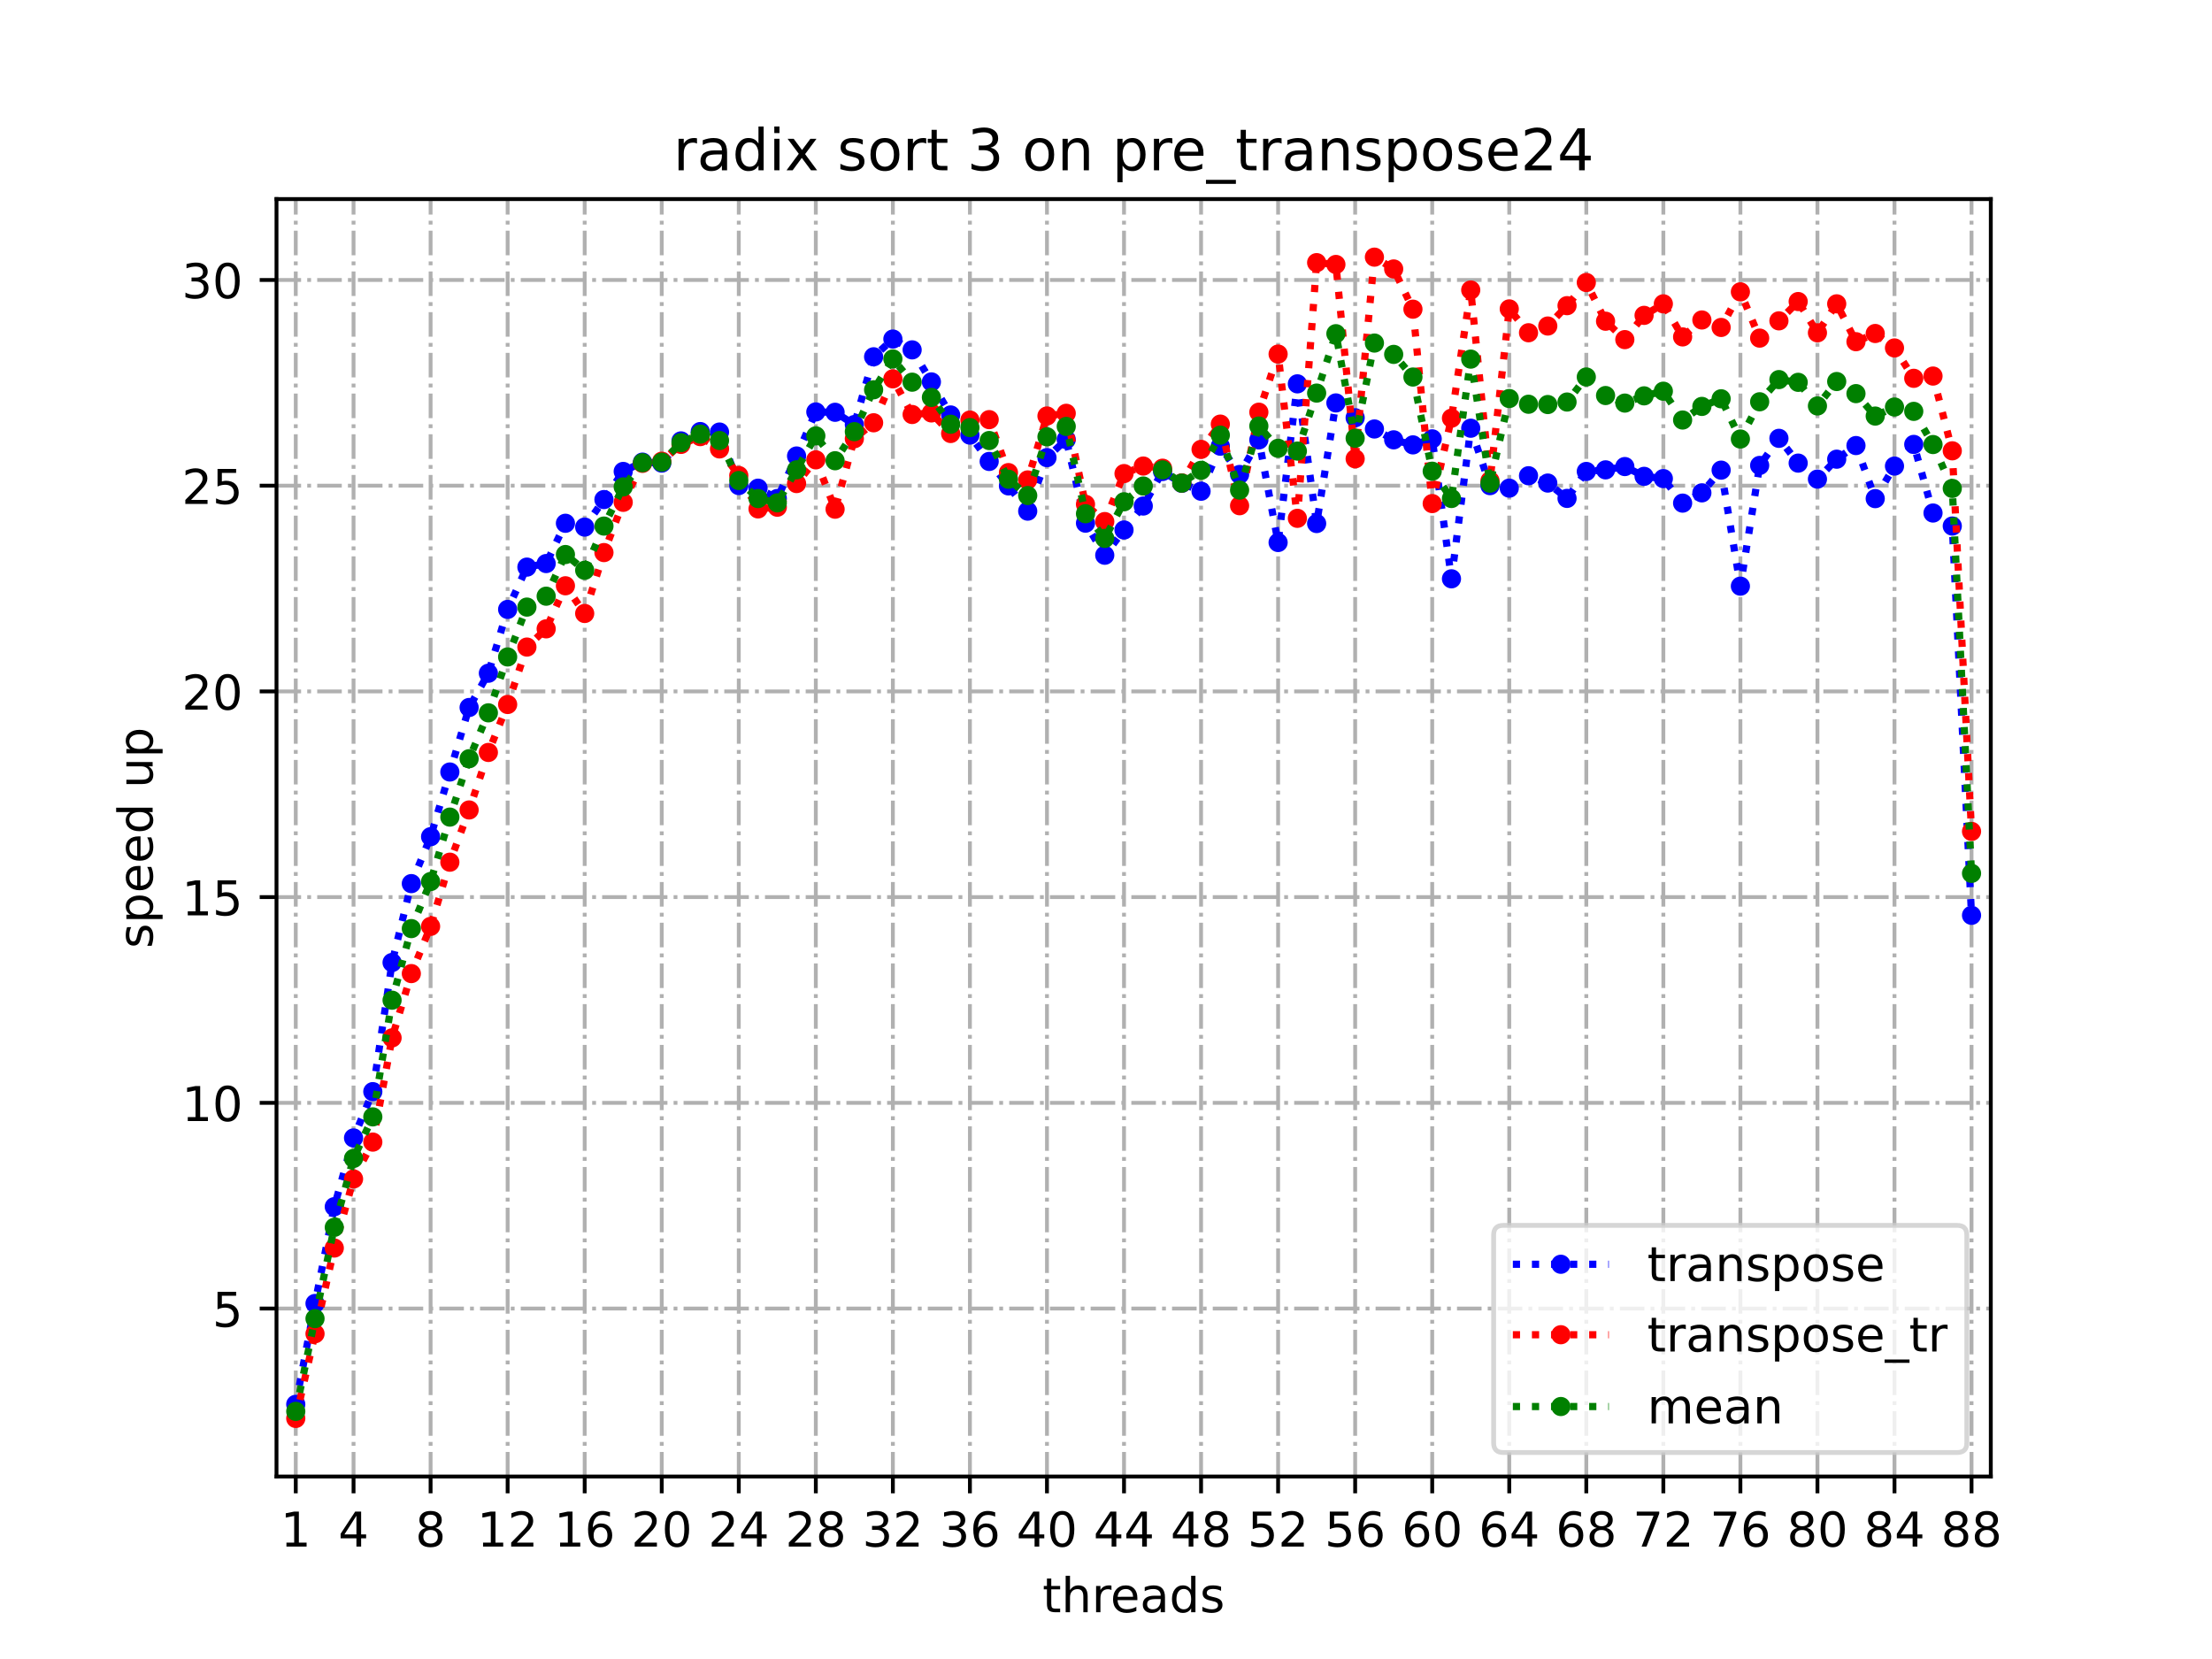 <?xml version="1.0" encoding="utf-8" standalone="no"?>
<!DOCTYPE svg PUBLIC "-//W3C//DTD SVG 1.1//EN"
  "http://www.w3.org/Graphics/SVG/1.1/DTD/svg11.dtd">
<!-- Created with matplotlib (https://matplotlib.org/) -->
<svg height="345.6pt" version="1.1" viewBox="0 0 460.8 345.6" width="460.8pt" xmlns="http://www.w3.org/2000/svg" xmlns:xlink="http://www.w3.org/1999/xlink">
 <defs>
  <style type="text/css">*{stroke-linecap:butt;stroke-linejoin:round;}</style>
 </defs>
 <g id="figure_1">
  <g id="patch_1">
   <path d="M 0 345.6 
L 460.8 345.6 
L 460.8 0 
L 0 0 
z
" style="fill:#ffffff;"/>
  </g>
  <g id="axes_1">
   <g id="patch_2">
    <path d="M 57.6 307.584 
L 414.72 307.584 
L 414.72 41.472 
L 57.6 41.472 
z
" style="fill:#ffffff;"/>
   </g>
   <g id="matplotlib.axis_1">
    <g id="xtick_1">
     <g id="line2d_1">
      <path clip-path="url(#pb8b5159e8a)" d="M 61.613 307.584 
L 61.613 41.472 
" style="fill:none;stroke:#b0b0b0;stroke-dasharray:5.12,1.28,0.8,1.28;stroke-dashoffset:0;stroke-width:0.8;"/>
     </g>
     <g id="line2d_2">
      <defs>
       <path d="M 0 0 
L 0 3.5 
" id="m85af14af7c" style="stroke:#000000;stroke-width:0.8;"/>
      </defs>
      <g>
       <use style="stroke:#000000;stroke-width:0.8;" x="61.613" xlink:href="#m85af14af7c" y="307.584"/>
      </g>
     </g>
     <g id="text_1">
      <!-- 1 -->
      <g transform="translate(58.431 322.182)scale(0.1 -0.1)">
       <defs>
        <path d="M 12.406 8.297 
L 28.516 8.297 
L 28.516 63.922 
L 10.984 60.406 
L 10.984 69.391 
L 28.422 72.906 
L 38.281 72.906 
L 38.281 8.297 
L 54.391 8.297 
L 54.391 0 
L 12.406 0 
z
" id="DejaVuSans-49"/>
       </defs>
       <use xlink:href="#DejaVuSans-49"/>
      </g>
     </g>
    </g>
    <g id="xtick_2">
     <g id="line2d_3">
      <path clip-path="url(#pb8b5159e8a)" d="M 73.65 307.584 
L 73.65 41.472 
" style="fill:none;stroke:#b0b0b0;stroke-dasharray:5.12,1.28,0.8,1.28;stroke-dashoffset:0;stroke-width:0.8;"/>
     </g>
     <g id="line2d_4">
      <g>
       <use style="stroke:#000000;stroke-width:0.8;" x="73.65" xlink:href="#m85af14af7c" y="307.584"/>
      </g>
     </g>
     <g id="text_2">
      <!-- 4 -->
      <g transform="translate(70.469 322.182)scale(0.1 -0.1)">
       <defs>
        <path d="M 37.797 64.312 
L 12.891 25.391 
L 37.797 25.391 
z
M 35.203 72.906 
L 47.609 72.906 
L 47.609 25.391 
L 58.016 25.391 
L 58.016 17.188 
L 47.609 17.188 
L 47.609 0 
L 37.797 0 
L 37.797 17.188 
L 4.891 17.188 
L 4.891 26.703 
z
" id="DejaVuSans-52"/>
       </defs>
       <use xlink:href="#DejaVuSans-52"/>
      </g>
     </g>
    </g>
    <g id="xtick_3">
     <g id="line2d_5">
      <path clip-path="url(#pb8b5159e8a)" d="M 89.701 307.584 
L 89.701 41.472 
" style="fill:none;stroke:#b0b0b0;stroke-dasharray:5.12,1.28,0.8,1.28;stroke-dashoffset:0;stroke-width:0.8;"/>
     </g>
     <g id="line2d_6">
      <g>
       <use style="stroke:#000000;stroke-width:0.8;" x="89.701" xlink:href="#m85af14af7c" y="307.584"/>
      </g>
     </g>
     <g id="text_3">
      <!-- 8 -->
      <g transform="translate(86.519 322.182)scale(0.1 -0.1)">
       <defs>
        <path d="M 31.781 34.625 
Q 24.75 34.625 20.719 30.859 
Q 16.703 27.094 16.703 20.516 
Q 16.703 13.922 20.719 10.156 
Q 24.75 6.391 31.781 6.391 
Q 38.812 6.391 42.859 10.172 
Q 46.922 13.969 46.922 20.516 
Q 46.922 27.094 42.891 30.859 
Q 38.875 34.625 31.781 34.625 
z
M 21.922 38.812 
Q 15.578 40.375 12.031 44.719 
Q 8.5 49.078 8.5 55.328 
Q 8.5 64.062 14.719 69.141 
Q 20.953 74.219 31.781 74.219 
Q 42.672 74.219 48.875 69.141 
Q 55.078 64.062 55.078 55.328 
Q 55.078 49.078 51.531 44.719 
Q 48 40.375 41.703 38.812 
Q 48.828 37.156 52.797 32.312 
Q 56.781 27.484 56.781 20.516 
Q 56.781 9.906 50.312 4.234 
Q 43.844 -1.422 31.781 -1.422 
Q 19.734 -1.422 13.25 4.234 
Q 6.781 9.906 6.781 20.516 
Q 6.781 27.484 10.781 32.312 
Q 14.797 37.156 21.922 38.812 
z
M 18.312 54.391 
Q 18.312 48.734 21.844 45.562 
Q 25.391 42.391 31.781 42.391 
Q 38.141 42.391 41.719 45.562 
Q 45.312 48.734 45.312 54.391 
Q 45.312 60.062 41.719 63.234 
Q 38.141 66.406 31.781 66.406 
Q 25.391 66.406 21.844 63.234 
Q 18.312 60.062 18.312 54.391 
z
" id="DejaVuSans-56"/>
       </defs>
       <use xlink:href="#DejaVuSans-56"/>
      </g>
     </g>
    </g>
    <g id="xtick_4">
     <g id="line2d_7">
      <path clip-path="url(#pb8b5159e8a)" d="M 105.751 307.584 
L 105.751 41.472 
" style="fill:none;stroke:#b0b0b0;stroke-dasharray:5.12,1.28,0.8,1.28;stroke-dashoffset:0;stroke-width:0.8;"/>
     </g>
     <g id="line2d_8">
      <g>
       <use style="stroke:#000000;stroke-width:0.8;" x="105.751" xlink:href="#m85af14af7c" y="307.584"/>
      </g>
     </g>
     <g id="text_4">
      <!-- 12 -->
      <g transform="translate(99.389 322.182)scale(0.1 -0.1)">
       <defs>
        <path d="M 19.188 8.297 
L 53.609 8.297 
L 53.609 0 
L 7.328 0 
L 7.328 8.297 
Q 12.938 14.109 22.625 23.891 
Q 32.328 33.688 34.812 36.531 
Q 39.547 41.844 41.422 45.531 
Q 43.312 49.219 43.312 52.781 
Q 43.312 58.594 39.234 62.25 
Q 35.156 65.922 28.609 65.922 
Q 23.969 65.922 18.812 64.312 
Q 13.672 62.703 7.812 59.422 
L 7.812 69.391 
Q 13.766 71.781 18.938 73 
Q 24.125 74.219 28.422 74.219 
Q 39.75 74.219 46.484 68.547 
Q 53.219 62.891 53.219 53.422 
Q 53.219 48.922 51.531 44.891 
Q 49.859 40.875 45.406 35.406 
Q 44.188 33.984 37.641 27.219 
Q 31.109 20.453 19.188 8.297 
z
" id="DejaVuSans-50"/>
       </defs>
       <use xlink:href="#DejaVuSans-49"/>
       <use x="63.623" xlink:href="#DejaVuSans-50"/>
      </g>
     </g>
    </g>
    <g id="xtick_5">
     <g id="line2d_9">
      <path clip-path="url(#pb8b5159e8a)" d="M 121.801 307.584 
L 121.801 41.472 
" style="fill:none;stroke:#b0b0b0;stroke-dasharray:5.12,1.28,0.8,1.28;stroke-dashoffset:0;stroke-width:0.8;"/>
     </g>
     <g id="line2d_10">
      <g>
       <use style="stroke:#000000;stroke-width:0.8;" x="121.801" xlink:href="#m85af14af7c" y="307.584"/>
      </g>
     </g>
     <g id="text_5">
      <!-- 16 -->
      <g transform="translate(115.439 322.182)scale(0.1 -0.1)">
       <defs>
        <path d="M 33.016 40.375 
Q 26.375 40.375 22.484 35.828 
Q 18.609 31.297 18.609 23.391 
Q 18.609 15.531 22.484 10.953 
Q 26.375 6.391 33.016 6.391 
Q 39.656 6.391 43.531 10.953 
Q 47.406 15.531 47.406 23.391 
Q 47.406 31.297 43.531 35.828 
Q 39.656 40.375 33.016 40.375 
z
M 52.594 71.297 
L 52.594 62.312 
Q 48.875 64.062 45.094 64.984 
Q 41.312 65.922 37.594 65.922 
Q 27.828 65.922 22.672 59.328 
Q 17.531 52.734 16.797 39.406 
Q 19.672 43.656 24.016 45.922 
Q 28.375 48.188 33.594 48.188 
Q 44.578 48.188 50.953 41.516 
Q 57.328 34.859 57.328 23.391 
Q 57.328 12.156 50.688 5.359 
Q 44.047 -1.422 33.016 -1.422 
Q 20.359 -1.422 13.672 8.266 
Q 6.984 17.969 6.984 36.375 
Q 6.984 53.656 15.188 63.938 
Q 23.391 74.219 37.203 74.219 
Q 40.922 74.219 44.703 73.484 
Q 48.484 72.75 52.594 71.297 
z
" id="DejaVuSans-54"/>
       </defs>
       <use xlink:href="#DejaVuSans-49"/>
       <use x="63.623" xlink:href="#DejaVuSans-54"/>
      </g>
     </g>
    </g>
    <g id="xtick_6">
     <g id="line2d_11">
      <path clip-path="url(#pb8b5159e8a)" d="M 137.852 307.584 
L 137.852 41.472 
" style="fill:none;stroke:#b0b0b0;stroke-dasharray:5.12,1.28,0.8,1.28;stroke-dashoffset:0;stroke-width:0.8;"/>
     </g>
     <g id="line2d_12">
      <g>
       <use style="stroke:#000000;stroke-width:0.8;" x="137.852" xlink:href="#m85af14af7c" y="307.584"/>
      </g>
     </g>
     <g id="text_6">
      <!-- 20 -->
      <g transform="translate(131.489 322.182)scale(0.1 -0.1)">
       <defs>
        <path d="M 31.781 66.406 
Q 24.172 66.406 20.328 58.906 
Q 16.5 51.422 16.5 36.375 
Q 16.5 21.391 20.328 13.891 
Q 24.172 6.391 31.781 6.391 
Q 39.453 6.391 43.281 13.891 
Q 47.125 21.391 47.125 36.375 
Q 47.125 51.422 43.281 58.906 
Q 39.453 66.406 31.781 66.406 
z
M 31.781 74.219 
Q 44.047 74.219 50.516 64.516 
Q 56.984 54.828 56.984 36.375 
Q 56.984 17.969 50.516 8.266 
Q 44.047 -1.422 31.781 -1.422 
Q 19.531 -1.422 13.062 8.266 
Q 6.594 17.969 6.594 36.375 
Q 6.594 54.828 13.062 64.516 
Q 19.531 74.219 31.781 74.219 
z
" id="DejaVuSans-48"/>
       </defs>
       <use xlink:href="#DejaVuSans-50"/>
       <use x="63.623" xlink:href="#DejaVuSans-48"/>
      </g>
     </g>
    </g>
    <g id="xtick_7">
     <g id="line2d_13">
      <path clip-path="url(#pb8b5159e8a)" d="M 153.902 307.584 
L 153.902 41.472 
" style="fill:none;stroke:#b0b0b0;stroke-dasharray:5.12,1.28,0.8,1.28;stroke-dashoffset:0;stroke-width:0.8;"/>
     </g>
     <g id="line2d_14">
      <g>
       <use style="stroke:#000000;stroke-width:0.8;" x="153.902" xlink:href="#m85af14af7c" y="307.584"/>
      </g>
     </g>
     <g id="text_7">
      <!-- 24 -->
      <g transform="translate(147.54 322.182)scale(0.1 -0.1)">
       <use xlink:href="#DejaVuSans-50"/>
       <use x="63.623" xlink:href="#DejaVuSans-52"/>
      </g>
     </g>
    </g>
    <g id="xtick_8">
     <g id="line2d_15">
      <path clip-path="url(#pb8b5159e8a)" d="M 169.952 307.584 
L 169.952 41.472 
" style="fill:none;stroke:#b0b0b0;stroke-dasharray:5.12,1.28,0.8,1.28;stroke-dashoffset:0;stroke-width:0.8;"/>
     </g>
     <g id="line2d_16">
      <g>
       <use style="stroke:#000000;stroke-width:0.8;" x="169.952" xlink:href="#m85af14af7c" y="307.584"/>
      </g>
     </g>
     <g id="text_8">
      <!-- 28 -->
      <g transform="translate(163.59 322.182)scale(0.1 -0.1)">
       <use xlink:href="#DejaVuSans-50"/>
       <use x="63.623" xlink:href="#DejaVuSans-56"/>
      </g>
     </g>
    </g>
    <g id="xtick_9">
     <g id="line2d_17">
      <path clip-path="url(#pb8b5159e8a)" d="M 186.003 307.584 
L 186.003 41.472 
" style="fill:none;stroke:#b0b0b0;stroke-dasharray:5.12,1.28,0.8,1.28;stroke-dashoffset:0;stroke-width:0.8;"/>
     </g>
     <g id="line2d_18">
      <g>
       <use style="stroke:#000000;stroke-width:0.8;" x="186.003" xlink:href="#m85af14af7c" y="307.584"/>
      </g>
     </g>
     <g id="text_9">
      <!-- 32 -->
      <g transform="translate(179.64 322.182)scale(0.1 -0.1)">
       <defs>
        <path d="M 40.578 39.312 
Q 47.656 37.797 51.625 33 
Q 55.609 28.219 55.609 21.188 
Q 55.609 10.406 48.188 4.484 
Q 40.766 -1.422 27.094 -1.422 
Q 22.516 -1.422 17.656 -0.516 
Q 12.797 0.391 7.625 2.203 
L 7.625 11.719 
Q 11.719 9.328 16.594 8.109 
Q 21.484 6.891 26.812 6.891 
Q 36.078 6.891 40.938 10.547 
Q 45.797 14.203 45.797 21.188 
Q 45.797 27.641 41.281 31.266 
Q 36.766 34.906 28.719 34.906 
L 20.219 34.906 
L 20.219 43.016 
L 29.109 43.016 
Q 36.375 43.016 40.234 45.922 
Q 44.094 48.828 44.094 54.297 
Q 44.094 59.906 40.109 62.906 
Q 36.141 65.922 28.719 65.922 
Q 24.656 65.922 20.016 65.031 
Q 15.375 64.156 9.812 62.312 
L 9.812 71.094 
Q 15.438 72.656 20.344 73.438 
Q 25.25 74.219 29.594 74.219 
Q 40.828 74.219 47.359 69.109 
Q 53.906 64.016 53.906 55.328 
Q 53.906 49.266 50.438 45.094 
Q 46.969 40.922 40.578 39.312 
z
" id="DejaVuSans-51"/>
       </defs>
       <use xlink:href="#DejaVuSans-51"/>
       <use x="63.623" xlink:href="#DejaVuSans-50"/>
      </g>
     </g>
    </g>
    <g id="xtick_10">
     <g id="line2d_19">
      <path clip-path="url(#pb8b5159e8a)" d="M 202.053 307.584 
L 202.053 41.472 
" style="fill:none;stroke:#b0b0b0;stroke-dasharray:5.12,1.28,0.8,1.28;stroke-dashoffset:0;stroke-width:0.8;"/>
     </g>
     <g id="line2d_20">
      <g>
       <use style="stroke:#000000;stroke-width:0.8;" x="202.053" xlink:href="#m85af14af7c" y="307.584"/>
      </g>
     </g>
     <g id="text_10">
      <!-- 36 -->
      <g transform="translate(195.691 322.182)scale(0.1 -0.1)">
       <use xlink:href="#DejaVuSans-51"/>
       <use x="63.623" xlink:href="#DejaVuSans-54"/>
      </g>
     </g>
    </g>
    <g id="xtick_11">
     <g id="line2d_21">
      <path clip-path="url(#pb8b5159e8a)" d="M 218.103 307.584 
L 218.103 41.472 
" style="fill:none;stroke:#b0b0b0;stroke-dasharray:5.12,1.28,0.8,1.28;stroke-dashoffset:0;stroke-width:0.8;"/>
     </g>
     <g id="line2d_22">
      <g>
       <use style="stroke:#000000;stroke-width:0.8;" x="218.103" xlink:href="#m85af14af7c" y="307.584"/>
      </g>
     </g>
     <g id="text_11">
      <!-- 40 -->
      <g transform="translate(211.741 322.182)scale(0.1 -0.1)">
       <use xlink:href="#DejaVuSans-52"/>
       <use x="63.623" xlink:href="#DejaVuSans-48"/>
      </g>
     </g>
    </g>
    <g id="xtick_12">
     <g id="line2d_23">
      <path clip-path="url(#pb8b5159e8a)" d="M 234.154 307.584 
L 234.154 41.472 
" style="fill:none;stroke:#b0b0b0;stroke-dasharray:5.12,1.28,0.8,1.28;stroke-dashoffset:0;stroke-width:0.8;"/>
     </g>
     <g id="line2d_24">
      <g>
       <use style="stroke:#000000;stroke-width:0.8;" x="234.154" xlink:href="#m85af14af7c" y="307.584"/>
      </g>
     </g>
     <g id="text_12">
      <!-- 44 -->
      <g transform="translate(227.791 322.182)scale(0.1 -0.1)">
       <use xlink:href="#DejaVuSans-52"/>
       <use x="63.623" xlink:href="#DejaVuSans-52"/>
      </g>
     </g>
    </g>
    <g id="xtick_13">
     <g id="line2d_25">
      <path clip-path="url(#pb8b5159e8a)" d="M 250.204 307.584 
L 250.204 41.472 
" style="fill:none;stroke:#b0b0b0;stroke-dasharray:5.12,1.28,0.8,1.28;stroke-dashoffset:0;stroke-width:0.8;"/>
     </g>
     <g id="line2d_26">
      <g>
       <use style="stroke:#000000;stroke-width:0.8;" x="250.204" xlink:href="#m85af14af7c" y="307.584"/>
      </g>
     </g>
     <g id="text_13">
      <!-- 48 -->
      <g transform="translate(243.842 322.182)scale(0.1 -0.1)">
       <use xlink:href="#DejaVuSans-52"/>
       <use x="63.623" xlink:href="#DejaVuSans-56"/>
      </g>
     </g>
    </g>
    <g id="xtick_14">
     <g id="line2d_27">
      <path clip-path="url(#pb8b5159e8a)" d="M 266.254 307.584 
L 266.254 41.472 
" style="fill:none;stroke:#b0b0b0;stroke-dasharray:5.12,1.28,0.8,1.28;stroke-dashoffset:0;stroke-width:0.8;"/>
     </g>
     <g id="line2d_28">
      <g>
       <use style="stroke:#000000;stroke-width:0.8;" x="266.254" xlink:href="#m85af14af7c" y="307.584"/>
      </g>
     </g>
     <g id="text_14">
      <!-- 52 -->
      <g transform="translate(259.892 322.182)scale(0.1 -0.1)">
       <defs>
        <path d="M 10.797 72.906 
L 49.516 72.906 
L 49.516 64.594 
L 19.828 64.594 
L 19.828 46.734 
Q 21.969 47.469 24.109 47.828 
Q 26.266 48.188 28.422 48.188 
Q 40.625 48.188 47.75 41.5 
Q 54.891 34.812 54.891 23.391 
Q 54.891 11.625 47.562 5.094 
Q 40.234 -1.422 26.906 -1.422 
Q 22.312 -1.422 17.547 -0.641 
Q 12.797 0.141 7.719 1.703 
L 7.719 11.625 
Q 12.109 9.234 16.797 8.062 
Q 21.484 6.891 26.703 6.891 
Q 35.156 6.891 40.078 11.328 
Q 45.016 15.766 45.016 23.391 
Q 45.016 31 40.078 35.438 
Q 35.156 39.891 26.703 39.891 
Q 22.75 39.891 18.812 39.016 
Q 14.891 38.141 10.797 36.281 
z
" id="DejaVuSans-53"/>
       </defs>
       <use xlink:href="#DejaVuSans-53"/>
       <use x="63.623" xlink:href="#DejaVuSans-50"/>
      </g>
     </g>
    </g>
    <g id="xtick_15">
     <g id="line2d_29">
      <path clip-path="url(#pb8b5159e8a)" d="M 282.305 307.584 
L 282.305 41.472 
" style="fill:none;stroke:#b0b0b0;stroke-dasharray:5.12,1.28,0.8,1.28;stroke-dashoffset:0;stroke-width:0.8;"/>
     </g>
     <g id="line2d_30">
      <g>
       <use style="stroke:#000000;stroke-width:0.8;" x="282.305" xlink:href="#m85af14af7c" y="307.584"/>
      </g>
     </g>
     <g id="text_15">
      <!-- 56 -->
      <g transform="translate(275.942 322.182)scale(0.1 -0.1)">
       <use xlink:href="#DejaVuSans-53"/>
       <use x="63.623" xlink:href="#DejaVuSans-54"/>
      </g>
     </g>
    </g>
    <g id="xtick_16">
     <g id="line2d_31">
      <path clip-path="url(#pb8b5159e8a)" d="M 298.355 307.584 
L 298.355 41.472 
" style="fill:none;stroke:#b0b0b0;stroke-dasharray:5.12,1.28,0.8,1.28;stroke-dashoffset:0;stroke-width:0.8;"/>
     </g>
     <g id="line2d_32">
      <g>
       <use style="stroke:#000000;stroke-width:0.8;" x="298.355" xlink:href="#m85af14af7c" y="307.584"/>
      </g>
     </g>
     <g id="text_16">
      <!-- 60 -->
      <g transform="translate(291.993 322.182)scale(0.1 -0.1)">
       <use xlink:href="#DejaVuSans-54"/>
       <use x="63.623" xlink:href="#DejaVuSans-48"/>
      </g>
     </g>
    </g>
    <g id="xtick_17">
     <g id="line2d_33">
      <path clip-path="url(#pb8b5159e8a)" d="M 314.405 307.584 
L 314.405 41.472 
" style="fill:none;stroke:#b0b0b0;stroke-dasharray:5.12,1.28,0.8,1.28;stroke-dashoffset:0;stroke-width:0.8;"/>
     </g>
     <g id="line2d_34">
      <g>
       <use style="stroke:#000000;stroke-width:0.8;" x="314.405" xlink:href="#m85af14af7c" y="307.584"/>
      </g>
     </g>
     <g id="text_17">
      <!-- 64 -->
      <g transform="translate(308.043 322.182)scale(0.1 -0.1)">
       <use xlink:href="#DejaVuSans-54"/>
       <use x="63.623" xlink:href="#DejaVuSans-52"/>
      </g>
     </g>
    </g>
    <g id="xtick_18">
     <g id="line2d_35">
      <path clip-path="url(#pb8b5159e8a)" d="M 330.456 307.584 
L 330.456 41.472 
" style="fill:none;stroke:#b0b0b0;stroke-dasharray:5.12,1.28,0.8,1.28;stroke-dashoffset:0;stroke-width:0.8;"/>
     </g>
     <g id="line2d_36">
      <g>
       <use style="stroke:#000000;stroke-width:0.8;" x="330.456" xlink:href="#m85af14af7c" y="307.584"/>
      </g>
     </g>
     <g id="text_18">
      <!-- 68 -->
      <g transform="translate(324.093 322.182)scale(0.1 -0.1)">
       <use xlink:href="#DejaVuSans-54"/>
       <use x="63.623" xlink:href="#DejaVuSans-56"/>
      </g>
     </g>
    </g>
    <g id="xtick_19">
     <g id="line2d_37">
      <path clip-path="url(#pb8b5159e8a)" d="M 346.506 307.584 
L 346.506 41.472 
" style="fill:none;stroke:#b0b0b0;stroke-dasharray:5.12,1.28,0.8,1.28;stroke-dashoffset:0;stroke-width:0.8;"/>
     </g>
     <g id="line2d_38">
      <g>
       <use style="stroke:#000000;stroke-width:0.8;" x="346.506" xlink:href="#m85af14af7c" y="307.584"/>
      </g>
     </g>
     <g id="text_19">
      <!-- 72 -->
      <g transform="translate(340.144 322.182)scale(0.1 -0.1)">
       <defs>
        <path d="M 8.203 72.906 
L 55.078 72.906 
L 55.078 68.703 
L 28.609 0 
L 18.312 0 
L 43.219 64.594 
L 8.203 64.594 
z
" id="DejaVuSans-55"/>
       </defs>
       <use xlink:href="#DejaVuSans-55"/>
       <use x="63.623" xlink:href="#DejaVuSans-50"/>
      </g>
     </g>
    </g>
    <g id="xtick_20">
     <g id="line2d_39">
      <path clip-path="url(#pb8b5159e8a)" d="M 362.556 307.584 
L 362.556 41.472 
" style="fill:none;stroke:#b0b0b0;stroke-dasharray:5.12,1.28,0.8,1.28;stroke-dashoffset:0;stroke-width:0.8;"/>
     </g>
     <g id="line2d_40">
      <g>
       <use style="stroke:#000000;stroke-width:0.8;" x="362.556" xlink:href="#m85af14af7c" y="307.584"/>
      </g>
     </g>
     <g id="text_20">
      <!-- 76 -->
      <g transform="translate(356.194 322.182)scale(0.1 -0.1)">
       <use xlink:href="#DejaVuSans-55"/>
       <use x="63.623" xlink:href="#DejaVuSans-54"/>
      </g>
     </g>
    </g>
    <g id="xtick_21">
     <g id="line2d_41">
      <path clip-path="url(#pb8b5159e8a)" d="M 378.607 307.584 
L 378.607 41.472 
" style="fill:none;stroke:#b0b0b0;stroke-dasharray:5.12,1.28,0.8,1.28;stroke-dashoffset:0;stroke-width:0.8;"/>
     </g>
     <g id="line2d_42">
      <g>
       <use style="stroke:#000000;stroke-width:0.8;" x="378.607" xlink:href="#m85af14af7c" y="307.584"/>
      </g>
     </g>
     <g id="text_21">
      <!-- 80 -->
      <g transform="translate(372.244 322.182)scale(0.1 -0.1)">
       <use xlink:href="#DejaVuSans-56"/>
       <use x="63.623" xlink:href="#DejaVuSans-48"/>
      </g>
     </g>
    </g>
    <g id="xtick_22">
     <g id="line2d_43">
      <path clip-path="url(#pb8b5159e8a)" d="M 394.657 307.584 
L 394.657 41.472 
" style="fill:none;stroke:#b0b0b0;stroke-dasharray:5.12,1.28,0.8,1.28;stroke-dashoffset:0;stroke-width:0.8;"/>
     </g>
     <g id="line2d_44">
      <g>
       <use style="stroke:#000000;stroke-width:0.8;" x="394.657" xlink:href="#m85af14af7c" y="307.584"/>
      </g>
     </g>
     <g id="text_22">
      <!-- 84 -->
      <g transform="translate(388.295 322.182)scale(0.1 -0.1)">
       <use xlink:href="#DejaVuSans-56"/>
       <use x="63.623" xlink:href="#DejaVuSans-52"/>
      </g>
     </g>
    </g>
    <g id="xtick_23">
     <g id="line2d_45">
      <path clip-path="url(#pb8b5159e8a)" d="M 410.707 307.584 
L 410.707 41.472 
" style="fill:none;stroke:#b0b0b0;stroke-dasharray:5.12,1.28,0.8,1.28;stroke-dashoffset:0;stroke-width:0.8;"/>
     </g>
     <g id="line2d_46">
      <g>
       <use style="stroke:#000000;stroke-width:0.8;" x="410.707" xlink:href="#m85af14af7c" y="307.584"/>
      </g>
     </g>
     <g id="text_23">
      <!-- 88 -->
      <g transform="translate(404.345 322.182)scale(0.1 -0.1)">
       <use xlink:href="#DejaVuSans-56"/>
       <use x="63.623" xlink:href="#DejaVuSans-56"/>
      </g>
     </g>
    </g>
    <g id="text_24">
     <!-- threads -->
     <g transform="translate(217.169 335.861)scale(0.1 -0.1)">
      <defs>
       <path d="M 18.312 70.219 
L 18.312 54.688 
L 36.812 54.688 
L 36.812 47.703 
L 18.312 47.703 
L 18.312 18.016 
Q 18.312 11.328 20.141 9.422 
Q 21.969 7.516 27.594 7.516 
L 36.812 7.516 
L 36.812 0 
L 27.594 0 
Q 17.188 0 13.234 3.875 
Q 9.281 7.766 9.281 18.016 
L 9.281 47.703 
L 2.688 47.703 
L 2.688 54.688 
L 9.281 54.688 
L 9.281 70.219 
z
" id="DejaVuSans-116"/>
       <path d="M 54.891 33.016 
L 54.891 0 
L 45.906 0 
L 45.906 32.719 
Q 45.906 40.484 42.875 44.328 
Q 39.844 48.188 33.797 48.188 
Q 26.516 48.188 22.312 43.547 
Q 18.109 38.922 18.109 30.906 
L 18.109 0 
L 9.078 0 
L 9.078 75.984 
L 18.109 75.984 
L 18.109 46.188 
Q 21.344 51.125 25.703 53.562 
Q 30.078 56 35.797 56 
Q 45.219 56 50.047 50.172 
Q 54.891 44.344 54.891 33.016 
z
" id="DejaVuSans-104"/>
       <path d="M 41.109 46.297 
Q 39.594 47.172 37.812 47.578 
Q 36.031 48 33.891 48 
Q 26.266 48 22.188 43.047 
Q 18.109 38.094 18.109 28.812 
L 18.109 0 
L 9.078 0 
L 9.078 54.688 
L 18.109 54.688 
L 18.109 46.188 
Q 20.953 51.172 25.484 53.578 
Q 30.031 56 36.531 56 
Q 37.453 56 38.578 55.875 
Q 39.703 55.766 41.062 55.516 
z
" id="DejaVuSans-114"/>
       <path d="M 56.203 29.594 
L 56.203 25.203 
L 14.891 25.203 
Q 15.484 15.922 20.484 11.062 
Q 25.484 6.203 34.422 6.203 
Q 39.594 6.203 44.453 7.469 
Q 49.312 8.734 54.109 11.281 
L 54.109 2.781 
Q 49.266 0.734 44.188 -0.344 
Q 39.109 -1.422 33.891 -1.422 
Q 20.797 -1.422 13.156 6.188 
Q 5.516 13.812 5.516 26.812 
Q 5.516 40.234 12.766 48.109 
Q 20.016 56 32.328 56 
Q 43.359 56 49.781 48.891 
Q 56.203 41.797 56.203 29.594 
z
M 47.219 32.234 
Q 47.125 39.594 43.094 43.984 
Q 39.062 48.391 32.422 48.391 
Q 24.906 48.391 20.391 44.141 
Q 15.875 39.891 15.188 32.172 
z
" id="DejaVuSans-101"/>
       <path d="M 34.281 27.484 
Q 23.391 27.484 19.188 25 
Q 14.984 22.516 14.984 16.5 
Q 14.984 11.719 18.141 8.906 
Q 21.297 6.109 26.703 6.109 
Q 34.188 6.109 38.703 11.406 
Q 43.219 16.703 43.219 25.484 
L 43.219 27.484 
z
M 52.203 31.203 
L 52.203 0 
L 43.219 0 
L 43.219 8.297 
Q 40.141 3.328 35.547 0.953 
Q 30.953 -1.422 24.312 -1.422 
Q 15.922 -1.422 10.953 3.297 
Q 6 8.016 6 15.922 
Q 6 25.141 12.172 29.828 
Q 18.359 34.516 30.609 34.516 
L 43.219 34.516 
L 43.219 35.406 
Q 43.219 41.609 39.141 45 
Q 35.062 48.391 27.688 48.391 
Q 23 48.391 18.547 47.266 
Q 14.109 46.141 10.016 43.891 
L 10.016 52.203 
Q 14.938 54.109 19.578 55.047 
Q 24.219 56 28.609 56 
Q 40.484 56 46.344 49.844 
Q 52.203 43.703 52.203 31.203 
z
" id="DejaVuSans-97"/>
       <path d="M 45.406 46.391 
L 45.406 75.984 
L 54.391 75.984 
L 54.391 0 
L 45.406 0 
L 45.406 8.203 
Q 42.578 3.328 38.25 0.953 
Q 33.938 -1.422 27.875 -1.422 
Q 17.969 -1.422 11.734 6.484 
Q 5.516 14.406 5.516 27.297 
Q 5.516 40.188 11.734 48.094 
Q 17.969 56 27.875 56 
Q 33.938 56 38.25 53.625 
Q 42.578 51.266 45.406 46.391 
z
M 14.797 27.297 
Q 14.797 17.391 18.875 11.75 
Q 22.953 6.109 30.078 6.109 
Q 37.203 6.109 41.297 11.75 
Q 45.406 17.391 45.406 27.297 
Q 45.406 37.203 41.297 42.844 
Q 37.203 48.484 30.078 48.484 
Q 22.953 48.484 18.875 42.844 
Q 14.797 37.203 14.797 27.297 
z
" id="DejaVuSans-100"/>
       <path d="M 44.281 53.078 
L 44.281 44.578 
Q 40.484 46.531 36.375 47.5 
Q 32.281 48.484 27.875 48.484 
Q 21.188 48.484 17.844 46.438 
Q 14.5 44.391 14.5 40.281 
Q 14.5 37.156 16.891 35.375 
Q 19.281 33.594 26.516 31.984 
L 29.594 31.297 
Q 39.156 29.25 43.188 25.516 
Q 47.219 21.781 47.219 15.094 
Q 47.219 7.469 41.188 3.016 
Q 35.156 -1.422 24.609 -1.422 
Q 20.219 -1.422 15.453 -0.562 
Q 10.688 0.297 5.422 2 
L 5.422 11.281 
Q 10.406 8.688 15.234 7.391 
Q 20.062 6.109 24.812 6.109 
Q 31.156 6.109 34.562 8.281 
Q 37.984 10.453 37.984 14.406 
Q 37.984 18.062 35.516 20.016 
Q 33.062 21.969 24.703 23.781 
L 21.578 24.516 
Q 13.234 26.266 9.516 29.906 
Q 5.812 33.547 5.812 39.891 
Q 5.812 47.609 11.281 51.797 
Q 16.75 56 26.812 56 
Q 31.781 56 36.172 55.266 
Q 40.578 54.547 44.281 53.078 
z
" id="DejaVuSans-115"/>
      </defs>
      <use xlink:href="#DejaVuSans-116"/>
      <use x="39.209" xlink:href="#DejaVuSans-104"/>
      <use x="102.588" xlink:href="#DejaVuSans-114"/>
      <use x="141.451" xlink:href="#DejaVuSans-101"/>
      <use x="202.975" xlink:href="#DejaVuSans-97"/>
      <use x="264.254" xlink:href="#DejaVuSans-100"/>
      <use x="327.73" xlink:href="#DejaVuSans-115"/>
     </g>
    </g>
   </g>
   <g id="matplotlib.axis_2">
    <g id="ytick_1">
     <g id="line2d_47">
      <path clip-path="url(#pb8b5159e8a)" d="M 57.6 272.593 
L 414.72 272.593 
" style="fill:none;stroke:#b0b0b0;stroke-dasharray:5.12,1.28,0.8,1.28;stroke-dashoffset:0;stroke-width:0.8;"/>
     </g>
     <g id="line2d_48">
      <defs>
       <path d="M 0 0 
L -3.5 0 
" id="mf4a037ec1b" style="stroke:#000000;stroke-width:0.8;"/>
      </defs>
      <g>
       <use style="stroke:#000000;stroke-width:0.8;" x="57.6" xlink:href="#mf4a037ec1b" y="272.593"/>
      </g>
     </g>
     <g id="text_25">
      <!-- 5 -->
      <g transform="translate(44.237 276.392)scale(0.1 -0.1)">
       <use xlink:href="#DejaVuSans-53"/>
      </g>
     </g>
    </g>
    <g id="ytick_2">
     <g id="line2d_49">
      <path clip-path="url(#pb8b5159e8a)" d="M 57.6 229.739 
L 414.72 229.739 
" style="fill:none;stroke:#b0b0b0;stroke-dasharray:5.12,1.28,0.8,1.28;stroke-dashoffset:0;stroke-width:0.8;"/>
     </g>
     <g id="line2d_50">
      <g>
       <use style="stroke:#000000;stroke-width:0.8;" x="57.6" xlink:href="#mf4a037ec1b" y="229.739"/>
      </g>
     </g>
     <g id="text_26">
      <!-- 10 -->
      <g transform="translate(37.875 233.538)scale(0.1 -0.1)">
       <use xlink:href="#DejaVuSans-49"/>
       <use x="63.623" xlink:href="#DejaVuSans-48"/>
      </g>
     </g>
    </g>
    <g id="ytick_3">
     <g id="line2d_51">
      <path clip-path="url(#pb8b5159e8a)" d="M 57.6 186.885 
L 414.72 186.885 
" style="fill:none;stroke:#b0b0b0;stroke-dasharray:5.12,1.28,0.8,1.28;stroke-dashoffset:0;stroke-width:0.8;"/>
     </g>
     <g id="line2d_52">
      <g>
       <use style="stroke:#000000;stroke-width:0.8;" x="57.6" xlink:href="#mf4a037ec1b" y="186.885"/>
      </g>
     </g>
     <g id="text_27">
      <!-- 15 -->
      <g transform="translate(37.875 190.684)scale(0.1 -0.1)">
       <use xlink:href="#DejaVuSans-49"/>
       <use x="63.623" xlink:href="#DejaVuSans-53"/>
      </g>
     </g>
    </g>
    <g id="ytick_4">
     <g id="line2d_53">
      <path clip-path="url(#pb8b5159e8a)" d="M 57.6 144.03 
L 414.72 144.03 
" style="fill:none;stroke:#b0b0b0;stroke-dasharray:5.12,1.28,0.8,1.28;stroke-dashoffset:0;stroke-width:0.8;"/>
     </g>
     <g id="line2d_54">
      <g>
       <use style="stroke:#000000;stroke-width:0.8;" x="57.6" xlink:href="#mf4a037ec1b" y="144.03"/>
      </g>
     </g>
     <g id="text_28">
      <!-- 20 -->
      <g transform="translate(37.875 147.83)scale(0.1 -0.1)">
       <use xlink:href="#DejaVuSans-50"/>
       <use x="63.623" xlink:href="#DejaVuSans-48"/>
      </g>
     </g>
    </g>
    <g id="ytick_5">
     <g id="line2d_55">
      <path clip-path="url(#pb8b5159e8a)" d="M 57.6 101.176 
L 414.72 101.176 
" style="fill:none;stroke:#b0b0b0;stroke-dasharray:5.12,1.28,0.8,1.28;stroke-dashoffset:0;stroke-width:0.8;"/>
     </g>
     <g id="line2d_56">
      <g>
       <use style="stroke:#000000;stroke-width:0.8;" x="57.6" xlink:href="#mf4a037ec1b" y="101.176"/>
      </g>
     </g>
     <g id="text_29">
      <!-- 25 -->
      <g transform="translate(37.875 104.975)scale(0.1 -0.1)">
       <use xlink:href="#DejaVuSans-50"/>
       <use x="63.623" xlink:href="#DejaVuSans-53"/>
      </g>
     </g>
    </g>
    <g id="ytick_6">
     <g id="line2d_57">
      <path clip-path="url(#pb8b5159e8a)" d="M 57.6 58.322 
L 414.72 58.322 
" style="fill:none;stroke:#b0b0b0;stroke-dasharray:5.12,1.28,0.8,1.28;stroke-dashoffset:0;stroke-width:0.8;"/>
     </g>
     <g id="line2d_58">
      <g>
       <use style="stroke:#000000;stroke-width:0.8;" x="57.6" xlink:href="#mf4a037ec1b" y="58.322"/>
      </g>
     </g>
     <g id="text_30">
      <!-- 30 -->
      <g transform="translate(37.875 62.121)scale(0.1 -0.1)">
       <use xlink:href="#DejaVuSans-51"/>
       <use x="63.623" xlink:href="#DejaVuSans-48"/>
      </g>
     </g>
    </g>
    <g id="text_31">
     <!-- speed up -->
     <g transform="translate(31.795 197.566)rotate(-90)scale(0.1 -0.1)">
      <defs>
       <path d="M 18.109 8.203 
L 18.109 -20.797 
L 9.078 -20.797 
L 9.078 54.688 
L 18.109 54.688 
L 18.109 46.391 
Q 20.953 51.266 25.266 53.625 
Q 29.594 56 35.594 56 
Q 45.562 56 51.781 48.094 
Q 58.016 40.188 58.016 27.297 
Q 58.016 14.406 51.781 6.484 
Q 45.562 -1.422 35.594 -1.422 
Q 29.594 -1.422 25.266 0.953 
Q 20.953 3.328 18.109 8.203 
z
M 48.688 27.297 
Q 48.688 37.203 44.609 42.844 
Q 40.531 48.484 33.406 48.484 
Q 26.266 48.484 22.188 42.844 
Q 18.109 37.203 18.109 27.297 
Q 18.109 17.391 22.188 11.75 
Q 26.266 6.109 33.406 6.109 
Q 40.531 6.109 44.609 11.75 
Q 48.688 17.391 48.688 27.297 
z
" id="DejaVuSans-112"/>
       <path id="DejaVuSans-32"/>
       <path d="M 8.5 21.578 
L 8.5 54.688 
L 17.484 54.688 
L 17.484 21.922 
Q 17.484 14.156 20.5 10.266 
Q 23.531 6.391 29.594 6.391 
Q 36.859 6.391 41.078 11.031 
Q 45.312 15.672 45.312 23.688 
L 45.312 54.688 
L 54.297 54.688 
L 54.297 0 
L 45.312 0 
L 45.312 8.406 
Q 42.047 3.422 37.719 1 
Q 33.406 -1.422 27.688 -1.422 
Q 18.266 -1.422 13.375 4.438 
Q 8.5 10.297 8.5 21.578 
z
M 31.109 56 
z
" id="DejaVuSans-117"/>
      </defs>
      <use xlink:href="#DejaVuSans-115"/>
      <use x="52.1" xlink:href="#DejaVuSans-112"/>
      <use x="115.576" xlink:href="#DejaVuSans-101"/>
      <use x="177.1" xlink:href="#DejaVuSans-101"/>
      <use x="238.623" xlink:href="#DejaVuSans-100"/>
      <use x="302.1" xlink:href="#DejaVuSans-32"/>
      <use x="333.887" xlink:href="#DejaVuSans-117"/>
      <use x="397.266" xlink:href="#DejaVuSans-112"/>
     </g>
    </g>
   </g>
   <g id="line2d_59">
    <path clip-path="url(#pb8b5159e8a)" d="M 61.613 292.545 
L 65.625 271.539 
L 69.638 251.377 
L 73.65 237.051 
L 77.663 227.411 
L 81.676 200.51 
L 85.688 184.072 
L 89.701 174.303 
L 93.713 160.823 
L 97.726 147.384 
L 101.738 140.247 
L 105.751 126.952 
L 109.764 118.14 
L 113.776 117.397 
L 117.789 109.007 
L 121.801 109.805 
L 125.814 104.069 
L 129.827 98.21 
L 133.839 96.271 
L 137.852 96.468 
L 141.864 91.849 
L 145.877 89.903 
L 149.889 90.005 
L 153.902 101.149 
L 157.915 101.701 
L 161.927 103.847 
L 165.94 94.993 
L 169.952 85.815 
L 173.965 85.887 
L 177.978 88.449 
L 181.99 74.327 
L 186.003 70.63 
L 190.015 72.885 
L 194.028 79.559 
L 198.04 86.447 
L 202.053 90.64 
L 206.066 96.127 
L 210.078 101.222 
L 214.091 106.48 
L 218.103 95.336 
L 222.116 91.567 
L 226.129 108.983 
L 230.141 115.666 
L 234.154 110.404 
L 238.166 105.414 
L 242.179 98.219 
L 246.191 100.679 
L 250.204 102.335 
L 254.217 92.947 
L 258.229 98.845 
L 262.242 91.639 
L 266.254 113.014 
L 270.267 79.963 
L 274.28 109.06 
L 278.292 83.937 
L 282.305 87.025 
L 286.317 89.366 
L 290.33 91.624 
L 294.342 92.676 
L 298.355 91.422 
L 302.368 120.576 
L 306.38 89.207 
L 310.393 101.165 
L 314.405 101.691 
L 318.418 99.107 
L 322.431 100.63 
L 326.443 103.827 
L 330.456 98.211 
L 334.468 97.879 
L 338.481 97.193 
L 342.493 99.233 
L 346.506 99.697 
L 350.519 104.809 
L 354.531 102.67 
L 358.544 97.938 
L 362.556 122.107 
L 366.569 96.958 
L 370.582 91.314 
L 374.594 96.474 
L 378.607 99.808 
L 382.619 95.659 
L 386.632 92.817 
L 390.644 103.875 
L 394.657 97.096 
L 398.67 92.581 
L 402.682 106.873 
L 406.695 109.583 
L 410.707 190.677 
" style="fill:none;stroke:#0000ff;stroke-dasharray:1.5,2.475;stroke-dashoffset:0;stroke-width:1.5;"/>
    <defs>
     <path d="M 0 1.5 
C 0.398 1.5 0.779 1.342 1.061 1.061 
C 1.342 0.779 1.5 0.398 1.5 0 
C 1.5 -0.398 1.342 -0.779 1.061 -1.061 
C 0.779 -1.342 0.398 -1.5 0 -1.5 
C -0.398 -1.5 -0.779 -1.342 -1.061 -1.061 
C -1.342 -0.779 -1.5 -0.398 -1.5 0 
C -1.5 0.398 -1.342 0.779 -1.061 1.061 
C -0.779 1.342 -0.398 1.5 0 1.5 
z
" id="m0fc009c879" style="stroke:#0000ff;"/>
    </defs>
    <g clip-path="url(#pb8b5159e8a)">
     <use style="fill:#0000ff;stroke:#0000ff;" x="61.613" xlink:href="#m0fc009c879" y="292.545"/>
     <use style="fill:#0000ff;stroke:#0000ff;" x="65.625" xlink:href="#m0fc009c879" y="271.539"/>
     <use style="fill:#0000ff;stroke:#0000ff;" x="69.638" xlink:href="#m0fc009c879" y="251.377"/>
     <use style="fill:#0000ff;stroke:#0000ff;" x="73.65" xlink:href="#m0fc009c879" y="237.051"/>
     <use style="fill:#0000ff;stroke:#0000ff;" x="77.663" xlink:href="#m0fc009c879" y="227.411"/>
     <use style="fill:#0000ff;stroke:#0000ff;" x="81.676" xlink:href="#m0fc009c879" y="200.51"/>
     <use style="fill:#0000ff;stroke:#0000ff;" x="85.688" xlink:href="#m0fc009c879" y="184.072"/>
     <use style="fill:#0000ff;stroke:#0000ff;" x="89.701" xlink:href="#m0fc009c879" y="174.303"/>
     <use style="fill:#0000ff;stroke:#0000ff;" x="93.713" xlink:href="#m0fc009c879" y="160.823"/>
     <use style="fill:#0000ff;stroke:#0000ff;" x="97.726" xlink:href="#m0fc009c879" y="147.384"/>
     <use style="fill:#0000ff;stroke:#0000ff;" x="101.738" xlink:href="#m0fc009c879" y="140.247"/>
     <use style="fill:#0000ff;stroke:#0000ff;" x="105.751" xlink:href="#m0fc009c879" y="126.952"/>
     <use style="fill:#0000ff;stroke:#0000ff;" x="109.764" xlink:href="#m0fc009c879" y="118.14"/>
     <use style="fill:#0000ff;stroke:#0000ff;" x="113.776" xlink:href="#m0fc009c879" y="117.397"/>
     <use style="fill:#0000ff;stroke:#0000ff;" x="117.789" xlink:href="#m0fc009c879" y="109.007"/>
     <use style="fill:#0000ff;stroke:#0000ff;" x="121.801" xlink:href="#m0fc009c879" y="109.805"/>
     <use style="fill:#0000ff;stroke:#0000ff;" x="125.814" xlink:href="#m0fc009c879" y="104.069"/>
     <use style="fill:#0000ff;stroke:#0000ff;" x="129.827" xlink:href="#m0fc009c879" y="98.21"/>
     <use style="fill:#0000ff;stroke:#0000ff;" x="133.839" xlink:href="#m0fc009c879" y="96.271"/>
     <use style="fill:#0000ff;stroke:#0000ff;" x="137.852" xlink:href="#m0fc009c879" y="96.468"/>
     <use style="fill:#0000ff;stroke:#0000ff;" x="141.864" xlink:href="#m0fc009c879" y="91.849"/>
     <use style="fill:#0000ff;stroke:#0000ff;" x="145.877" xlink:href="#m0fc009c879" y="89.903"/>
     <use style="fill:#0000ff;stroke:#0000ff;" x="149.889" xlink:href="#m0fc009c879" y="90.005"/>
     <use style="fill:#0000ff;stroke:#0000ff;" x="153.902" xlink:href="#m0fc009c879" y="101.149"/>
     <use style="fill:#0000ff;stroke:#0000ff;" x="157.915" xlink:href="#m0fc009c879" y="101.701"/>
     <use style="fill:#0000ff;stroke:#0000ff;" x="161.927" xlink:href="#m0fc009c879" y="103.847"/>
     <use style="fill:#0000ff;stroke:#0000ff;" x="165.94" xlink:href="#m0fc009c879" y="94.993"/>
     <use style="fill:#0000ff;stroke:#0000ff;" x="169.952" xlink:href="#m0fc009c879" y="85.815"/>
     <use style="fill:#0000ff;stroke:#0000ff;" x="173.965" xlink:href="#m0fc009c879" y="85.887"/>
     <use style="fill:#0000ff;stroke:#0000ff;" x="177.978" xlink:href="#m0fc009c879" y="88.449"/>
     <use style="fill:#0000ff;stroke:#0000ff;" x="181.99" xlink:href="#m0fc009c879" y="74.327"/>
     <use style="fill:#0000ff;stroke:#0000ff;" x="186.003" xlink:href="#m0fc009c879" y="70.63"/>
     <use style="fill:#0000ff;stroke:#0000ff;" x="190.015" xlink:href="#m0fc009c879" y="72.885"/>
     <use style="fill:#0000ff;stroke:#0000ff;" x="194.028" xlink:href="#m0fc009c879" y="79.559"/>
     <use style="fill:#0000ff;stroke:#0000ff;" x="198.04" xlink:href="#m0fc009c879" y="86.447"/>
     <use style="fill:#0000ff;stroke:#0000ff;" x="202.053" xlink:href="#m0fc009c879" y="90.64"/>
     <use style="fill:#0000ff;stroke:#0000ff;" x="206.066" xlink:href="#m0fc009c879" y="96.127"/>
     <use style="fill:#0000ff;stroke:#0000ff;" x="210.078" xlink:href="#m0fc009c879" y="101.222"/>
     <use style="fill:#0000ff;stroke:#0000ff;" x="214.091" xlink:href="#m0fc009c879" y="106.48"/>
     <use style="fill:#0000ff;stroke:#0000ff;" x="218.103" xlink:href="#m0fc009c879" y="95.336"/>
     <use style="fill:#0000ff;stroke:#0000ff;" x="222.116" xlink:href="#m0fc009c879" y="91.567"/>
     <use style="fill:#0000ff;stroke:#0000ff;" x="226.129" xlink:href="#m0fc009c879" y="108.983"/>
     <use style="fill:#0000ff;stroke:#0000ff;" x="230.141" xlink:href="#m0fc009c879" y="115.666"/>
     <use style="fill:#0000ff;stroke:#0000ff;" x="234.154" xlink:href="#m0fc009c879" y="110.404"/>
     <use style="fill:#0000ff;stroke:#0000ff;" x="238.166" xlink:href="#m0fc009c879" y="105.414"/>
     <use style="fill:#0000ff;stroke:#0000ff;" x="242.179" xlink:href="#m0fc009c879" y="98.219"/>
     <use style="fill:#0000ff;stroke:#0000ff;" x="246.191" xlink:href="#m0fc009c879" y="100.679"/>
     <use style="fill:#0000ff;stroke:#0000ff;" x="250.204" xlink:href="#m0fc009c879" y="102.335"/>
     <use style="fill:#0000ff;stroke:#0000ff;" x="254.217" xlink:href="#m0fc009c879" y="92.947"/>
     <use style="fill:#0000ff;stroke:#0000ff;" x="258.229" xlink:href="#m0fc009c879" y="98.845"/>
     <use style="fill:#0000ff;stroke:#0000ff;" x="262.242" xlink:href="#m0fc009c879" y="91.639"/>
     <use style="fill:#0000ff;stroke:#0000ff;" x="266.254" xlink:href="#m0fc009c879" y="113.014"/>
     <use style="fill:#0000ff;stroke:#0000ff;" x="270.267" xlink:href="#m0fc009c879" y="79.963"/>
     <use style="fill:#0000ff;stroke:#0000ff;" x="274.28" xlink:href="#m0fc009c879" y="109.06"/>
     <use style="fill:#0000ff;stroke:#0000ff;" x="278.292" xlink:href="#m0fc009c879" y="83.937"/>
     <use style="fill:#0000ff;stroke:#0000ff;" x="282.305" xlink:href="#m0fc009c879" y="87.025"/>
     <use style="fill:#0000ff;stroke:#0000ff;" x="286.317" xlink:href="#m0fc009c879" y="89.366"/>
     <use style="fill:#0000ff;stroke:#0000ff;" x="290.33" xlink:href="#m0fc009c879" y="91.624"/>
     <use style="fill:#0000ff;stroke:#0000ff;" x="294.342" xlink:href="#m0fc009c879" y="92.676"/>
     <use style="fill:#0000ff;stroke:#0000ff;" x="298.355" xlink:href="#m0fc009c879" y="91.422"/>
     <use style="fill:#0000ff;stroke:#0000ff;" x="302.368" xlink:href="#m0fc009c879" y="120.576"/>
     <use style="fill:#0000ff;stroke:#0000ff;" x="306.38" xlink:href="#m0fc009c879" y="89.207"/>
     <use style="fill:#0000ff;stroke:#0000ff;" x="310.393" xlink:href="#m0fc009c879" y="101.165"/>
     <use style="fill:#0000ff;stroke:#0000ff;" x="314.405" xlink:href="#m0fc009c879" y="101.691"/>
     <use style="fill:#0000ff;stroke:#0000ff;" x="318.418" xlink:href="#m0fc009c879" y="99.107"/>
     <use style="fill:#0000ff;stroke:#0000ff;" x="322.431" xlink:href="#m0fc009c879" y="100.63"/>
     <use style="fill:#0000ff;stroke:#0000ff;" x="326.443" xlink:href="#m0fc009c879" y="103.827"/>
     <use style="fill:#0000ff;stroke:#0000ff;" x="330.456" xlink:href="#m0fc009c879" y="98.211"/>
     <use style="fill:#0000ff;stroke:#0000ff;" x="334.468" xlink:href="#m0fc009c879" y="97.879"/>
     <use style="fill:#0000ff;stroke:#0000ff;" x="338.481" xlink:href="#m0fc009c879" y="97.193"/>
     <use style="fill:#0000ff;stroke:#0000ff;" x="342.493" xlink:href="#m0fc009c879" y="99.233"/>
     <use style="fill:#0000ff;stroke:#0000ff;" x="346.506" xlink:href="#m0fc009c879" y="99.697"/>
     <use style="fill:#0000ff;stroke:#0000ff;" x="350.519" xlink:href="#m0fc009c879" y="104.809"/>
     <use style="fill:#0000ff;stroke:#0000ff;" x="354.531" xlink:href="#m0fc009c879" y="102.67"/>
     <use style="fill:#0000ff;stroke:#0000ff;" x="358.544" xlink:href="#m0fc009c879" y="97.938"/>
     <use style="fill:#0000ff;stroke:#0000ff;" x="362.556" xlink:href="#m0fc009c879" y="122.107"/>
     <use style="fill:#0000ff;stroke:#0000ff;" x="366.569" xlink:href="#m0fc009c879" y="96.958"/>
     <use style="fill:#0000ff;stroke:#0000ff;" x="370.582" xlink:href="#m0fc009c879" y="91.314"/>
     <use style="fill:#0000ff;stroke:#0000ff;" x="374.594" xlink:href="#m0fc009c879" y="96.474"/>
     <use style="fill:#0000ff;stroke:#0000ff;" x="378.607" xlink:href="#m0fc009c879" y="99.808"/>
     <use style="fill:#0000ff;stroke:#0000ff;" x="382.619" xlink:href="#m0fc009c879" y="95.659"/>
     <use style="fill:#0000ff;stroke:#0000ff;" x="386.632" xlink:href="#m0fc009c879" y="92.817"/>
     <use style="fill:#0000ff;stroke:#0000ff;" x="390.644" xlink:href="#m0fc009c879" y="103.875"/>
     <use style="fill:#0000ff;stroke:#0000ff;" x="394.657" xlink:href="#m0fc009c879" y="97.096"/>
     <use style="fill:#0000ff;stroke:#0000ff;" x="398.67" xlink:href="#m0fc009c879" y="92.581"/>
     <use style="fill:#0000ff;stroke:#0000ff;" x="402.682" xlink:href="#m0fc009c879" y="106.873"/>
     <use style="fill:#0000ff;stroke:#0000ff;" x="406.695" xlink:href="#m0fc009c879" y="109.583"/>
     <use style="fill:#0000ff;stroke:#0000ff;" x="410.707" xlink:href="#m0fc009c879" y="190.677"/>
    </g>
   </g>
   <g id="line2d_60">
    <path clip-path="url(#pb8b5159e8a)" d="M 61.613 295.488 
L 65.625 277.847 
L 69.638 259.989 
L 73.65 245.597 
L 77.663 237.921 
L 81.676 216.208 
L 85.688 202.817 
L 89.701 192.982 
L 93.713 179.61 
L 97.726 168.731 
L 101.738 156.748 
L 105.751 146.758 
L 109.764 134.795 
L 113.776 130.999 
L 117.789 122.03 
L 121.801 127.799 
L 125.814 115.112 
L 129.827 104.644 
L 133.839 96.519 
L 137.852 96.083 
L 141.864 92.576 
L 145.877 90.955 
L 149.889 93.522 
L 153.902 99.061 
L 157.915 106.016 
L 161.927 105.659 
L 165.94 100.734 
L 169.952 95.793 
L 173.965 106.074 
L 177.978 91.396 
L 181.99 88.072 
L 186.003 78.922 
L 190.015 86.348 
L 194.028 86.022 
L 198.04 90.304 
L 202.053 87.508 
L 206.066 87.418 
L 210.078 98.45 
L 214.091 99.98 
L 218.103 86.656 
L 222.116 86.101 
L 226.129 105.059 
L 230.141 108.651 
L 234.154 98.657 
L 238.166 97.085 
L 242.179 97.536 
L 246.191 100.604 
L 250.204 93.614 
L 254.217 88.351 
L 258.229 105.35 
L 262.242 85.869 
L 266.254 73.763 
L 270.267 107.977 
L 274.28 54.713 
L 278.292 55.092 
L 282.305 95.577 
L 286.317 53.568 
L 290.33 56.03 
L 294.342 64.409 
L 298.355 104.905 
L 302.368 87.117 
L 306.38 60.416 
L 310.393 100.148 
L 314.405 64.351 
L 318.418 69.317 
L 322.431 67.917 
L 326.443 63.676 
L 330.456 58.854 
L 334.468 66.916 
L 338.481 70.748 
L 342.493 65.696 
L 346.506 63.296 
L 350.519 70.186 
L 354.531 66.657 
L 358.544 68.214 
L 362.556 60.8 
L 366.569 70.436 
L 370.582 66.839 
L 374.594 62.818 
L 378.607 69.332 
L 382.619 63.296 
L 386.632 71.182 
L 390.644 69.474 
L 394.657 72.482 
L 398.67 78.811 
L 402.682 78.34 
L 406.695 93.913 
L 410.707 173.197 
" style="fill:none;stroke:#ff0000;stroke-dasharray:1.5,2.475;stroke-dashoffset:0;stroke-width:1.5;"/>
    <defs>
     <path d="M 0 1.5 
C 0.398 1.5 0.779 1.342 1.061 1.061 
C 1.342 0.779 1.5 0.398 1.5 0 
C 1.5 -0.398 1.342 -0.779 1.061 -1.061 
C 0.779 -1.342 0.398 -1.5 0 -1.5 
C -0.398 -1.5 -0.779 -1.342 -1.061 -1.061 
C -1.342 -0.779 -1.5 -0.398 -1.5 0 
C -1.5 0.398 -1.342 0.779 -1.061 1.061 
C -0.779 1.342 -0.398 1.5 0 1.5 
z
" id="mfc928521a5" style="stroke:#ff0000;"/>
    </defs>
    <g clip-path="url(#pb8b5159e8a)">
     <use style="fill:#ff0000;stroke:#ff0000;" x="61.613" xlink:href="#mfc928521a5" y="295.488"/>
     <use style="fill:#ff0000;stroke:#ff0000;" x="65.625" xlink:href="#mfc928521a5" y="277.847"/>
     <use style="fill:#ff0000;stroke:#ff0000;" x="69.638" xlink:href="#mfc928521a5" y="259.989"/>
     <use style="fill:#ff0000;stroke:#ff0000;" x="73.65" xlink:href="#mfc928521a5" y="245.597"/>
     <use style="fill:#ff0000;stroke:#ff0000;" x="77.663" xlink:href="#mfc928521a5" y="237.921"/>
     <use style="fill:#ff0000;stroke:#ff0000;" x="81.676" xlink:href="#mfc928521a5" y="216.208"/>
     <use style="fill:#ff0000;stroke:#ff0000;" x="85.688" xlink:href="#mfc928521a5" y="202.817"/>
     <use style="fill:#ff0000;stroke:#ff0000;" x="89.701" xlink:href="#mfc928521a5" y="192.982"/>
     <use style="fill:#ff0000;stroke:#ff0000;" x="93.713" xlink:href="#mfc928521a5" y="179.61"/>
     <use style="fill:#ff0000;stroke:#ff0000;" x="97.726" xlink:href="#mfc928521a5" y="168.731"/>
     <use style="fill:#ff0000;stroke:#ff0000;" x="101.738" xlink:href="#mfc928521a5" y="156.748"/>
     <use style="fill:#ff0000;stroke:#ff0000;" x="105.751" xlink:href="#mfc928521a5" y="146.758"/>
     <use style="fill:#ff0000;stroke:#ff0000;" x="109.764" xlink:href="#mfc928521a5" y="134.795"/>
     <use style="fill:#ff0000;stroke:#ff0000;" x="113.776" xlink:href="#mfc928521a5" y="130.999"/>
     <use style="fill:#ff0000;stroke:#ff0000;" x="117.789" xlink:href="#mfc928521a5" y="122.03"/>
     <use style="fill:#ff0000;stroke:#ff0000;" x="121.801" xlink:href="#mfc928521a5" y="127.799"/>
     <use style="fill:#ff0000;stroke:#ff0000;" x="125.814" xlink:href="#mfc928521a5" y="115.112"/>
     <use style="fill:#ff0000;stroke:#ff0000;" x="129.827" xlink:href="#mfc928521a5" y="104.644"/>
     <use style="fill:#ff0000;stroke:#ff0000;" x="133.839" xlink:href="#mfc928521a5" y="96.519"/>
     <use style="fill:#ff0000;stroke:#ff0000;" x="137.852" xlink:href="#mfc928521a5" y="96.083"/>
     <use style="fill:#ff0000;stroke:#ff0000;" x="141.864" xlink:href="#mfc928521a5" y="92.576"/>
     <use style="fill:#ff0000;stroke:#ff0000;" x="145.877" xlink:href="#mfc928521a5" y="90.955"/>
     <use style="fill:#ff0000;stroke:#ff0000;" x="149.889" xlink:href="#mfc928521a5" y="93.522"/>
     <use style="fill:#ff0000;stroke:#ff0000;" x="153.902" xlink:href="#mfc928521a5" y="99.061"/>
     <use style="fill:#ff0000;stroke:#ff0000;" x="157.915" xlink:href="#mfc928521a5" y="106.016"/>
     <use style="fill:#ff0000;stroke:#ff0000;" x="161.927" xlink:href="#mfc928521a5" y="105.659"/>
     <use style="fill:#ff0000;stroke:#ff0000;" x="165.94" xlink:href="#mfc928521a5" y="100.734"/>
     <use style="fill:#ff0000;stroke:#ff0000;" x="169.952" xlink:href="#mfc928521a5" y="95.793"/>
     <use style="fill:#ff0000;stroke:#ff0000;" x="173.965" xlink:href="#mfc928521a5" y="106.074"/>
     <use style="fill:#ff0000;stroke:#ff0000;" x="177.978" xlink:href="#mfc928521a5" y="91.396"/>
     <use style="fill:#ff0000;stroke:#ff0000;" x="181.99" xlink:href="#mfc928521a5" y="88.072"/>
     <use style="fill:#ff0000;stroke:#ff0000;" x="186.003" xlink:href="#mfc928521a5" y="78.922"/>
     <use style="fill:#ff0000;stroke:#ff0000;" x="190.015" xlink:href="#mfc928521a5" y="86.348"/>
     <use style="fill:#ff0000;stroke:#ff0000;" x="194.028" xlink:href="#mfc928521a5" y="86.022"/>
     <use style="fill:#ff0000;stroke:#ff0000;" x="198.04" xlink:href="#mfc928521a5" y="90.304"/>
     <use style="fill:#ff0000;stroke:#ff0000;" x="202.053" xlink:href="#mfc928521a5" y="87.508"/>
     <use style="fill:#ff0000;stroke:#ff0000;" x="206.066" xlink:href="#mfc928521a5" y="87.418"/>
     <use style="fill:#ff0000;stroke:#ff0000;" x="210.078" xlink:href="#mfc928521a5" y="98.45"/>
     <use style="fill:#ff0000;stroke:#ff0000;" x="214.091" xlink:href="#mfc928521a5" y="99.98"/>
     <use style="fill:#ff0000;stroke:#ff0000;" x="218.103" xlink:href="#mfc928521a5" y="86.656"/>
     <use style="fill:#ff0000;stroke:#ff0000;" x="222.116" xlink:href="#mfc928521a5" y="86.101"/>
     <use style="fill:#ff0000;stroke:#ff0000;" x="226.129" xlink:href="#mfc928521a5" y="105.059"/>
     <use style="fill:#ff0000;stroke:#ff0000;" x="230.141" xlink:href="#mfc928521a5" y="108.651"/>
     <use style="fill:#ff0000;stroke:#ff0000;" x="234.154" xlink:href="#mfc928521a5" y="98.657"/>
     <use style="fill:#ff0000;stroke:#ff0000;" x="238.166" xlink:href="#mfc928521a5" y="97.085"/>
     <use style="fill:#ff0000;stroke:#ff0000;" x="242.179" xlink:href="#mfc928521a5" y="97.536"/>
     <use style="fill:#ff0000;stroke:#ff0000;" x="246.191" xlink:href="#mfc928521a5" y="100.604"/>
     <use style="fill:#ff0000;stroke:#ff0000;" x="250.204" xlink:href="#mfc928521a5" y="93.614"/>
     <use style="fill:#ff0000;stroke:#ff0000;" x="254.217" xlink:href="#mfc928521a5" y="88.351"/>
     <use style="fill:#ff0000;stroke:#ff0000;" x="258.229" xlink:href="#mfc928521a5" y="105.35"/>
     <use style="fill:#ff0000;stroke:#ff0000;" x="262.242" xlink:href="#mfc928521a5" y="85.869"/>
     <use style="fill:#ff0000;stroke:#ff0000;" x="266.254" xlink:href="#mfc928521a5" y="73.763"/>
     <use style="fill:#ff0000;stroke:#ff0000;" x="270.267" xlink:href="#mfc928521a5" y="107.977"/>
     <use style="fill:#ff0000;stroke:#ff0000;" x="274.28" xlink:href="#mfc928521a5" y="54.713"/>
     <use style="fill:#ff0000;stroke:#ff0000;" x="278.292" xlink:href="#mfc928521a5" y="55.092"/>
     <use style="fill:#ff0000;stroke:#ff0000;" x="282.305" xlink:href="#mfc928521a5" y="95.577"/>
     <use style="fill:#ff0000;stroke:#ff0000;" x="286.317" xlink:href="#mfc928521a5" y="53.568"/>
     <use style="fill:#ff0000;stroke:#ff0000;" x="290.33" xlink:href="#mfc928521a5" y="56.03"/>
     <use style="fill:#ff0000;stroke:#ff0000;" x="294.342" xlink:href="#mfc928521a5" y="64.409"/>
     <use style="fill:#ff0000;stroke:#ff0000;" x="298.355" xlink:href="#mfc928521a5" y="104.905"/>
     <use style="fill:#ff0000;stroke:#ff0000;" x="302.368" xlink:href="#mfc928521a5" y="87.117"/>
     <use style="fill:#ff0000;stroke:#ff0000;" x="306.38" xlink:href="#mfc928521a5" y="60.416"/>
     <use style="fill:#ff0000;stroke:#ff0000;" x="310.393" xlink:href="#mfc928521a5" y="100.148"/>
     <use style="fill:#ff0000;stroke:#ff0000;" x="314.405" xlink:href="#mfc928521a5" y="64.351"/>
     <use style="fill:#ff0000;stroke:#ff0000;" x="318.418" xlink:href="#mfc928521a5" y="69.317"/>
     <use style="fill:#ff0000;stroke:#ff0000;" x="322.431" xlink:href="#mfc928521a5" y="67.917"/>
     <use style="fill:#ff0000;stroke:#ff0000;" x="326.443" xlink:href="#mfc928521a5" y="63.676"/>
     <use style="fill:#ff0000;stroke:#ff0000;" x="330.456" xlink:href="#mfc928521a5" y="58.854"/>
     <use style="fill:#ff0000;stroke:#ff0000;" x="334.468" xlink:href="#mfc928521a5" y="66.916"/>
     <use style="fill:#ff0000;stroke:#ff0000;" x="338.481" xlink:href="#mfc928521a5" y="70.748"/>
     <use style="fill:#ff0000;stroke:#ff0000;" x="342.493" xlink:href="#mfc928521a5" y="65.696"/>
     <use style="fill:#ff0000;stroke:#ff0000;" x="346.506" xlink:href="#mfc928521a5" y="63.296"/>
     <use style="fill:#ff0000;stroke:#ff0000;" x="350.519" xlink:href="#mfc928521a5" y="70.186"/>
     <use style="fill:#ff0000;stroke:#ff0000;" x="354.531" xlink:href="#mfc928521a5" y="66.657"/>
     <use style="fill:#ff0000;stroke:#ff0000;" x="358.544" xlink:href="#mfc928521a5" y="68.214"/>
     <use style="fill:#ff0000;stroke:#ff0000;" x="362.556" xlink:href="#mfc928521a5" y="60.8"/>
     <use style="fill:#ff0000;stroke:#ff0000;" x="366.569" xlink:href="#mfc928521a5" y="70.436"/>
     <use style="fill:#ff0000;stroke:#ff0000;" x="370.582" xlink:href="#mfc928521a5" y="66.839"/>
     <use style="fill:#ff0000;stroke:#ff0000;" x="374.594" xlink:href="#mfc928521a5" y="62.818"/>
     <use style="fill:#ff0000;stroke:#ff0000;" x="378.607" xlink:href="#mfc928521a5" y="69.332"/>
     <use style="fill:#ff0000;stroke:#ff0000;" x="382.619" xlink:href="#mfc928521a5" y="63.296"/>
     <use style="fill:#ff0000;stroke:#ff0000;" x="386.632" xlink:href="#mfc928521a5" y="71.182"/>
     <use style="fill:#ff0000;stroke:#ff0000;" x="390.644" xlink:href="#mfc928521a5" y="69.474"/>
     <use style="fill:#ff0000;stroke:#ff0000;" x="394.657" xlink:href="#mfc928521a5" y="72.482"/>
     <use style="fill:#ff0000;stroke:#ff0000;" x="398.67" xlink:href="#mfc928521a5" y="78.811"/>
     <use style="fill:#ff0000;stroke:#ff0000;" x="402.682" xlink:href="#mfc928521a5" y="78.34"/>
     <use style="fill:#ff0000;stroke:#ff0000;" x="406.695" xlink:href="#mfc928521a5" y="93.913"/>
     <use style="fill:#ff0000;stroke:#ff0000;" x="410.707" xlink:href="#mfc928521a5" y="173.197"/>
    </g>
   </g>
   <g id="line2d_61">
    <path clip-path="url(#pb8b5159e8a)" d="M 61.613 294.017 
L 65.625 274.693 
L 69.638 255.683 
L 73.65 241.324 
L 77.663 232.666 
L 81.676 208.359 
L 85.688 193.444 
L 89.701 183.642 
L 93.713 170.217 
L 97.726 158.057 
L 101.738 148.497 
L 105.751 136.855 
L 109.764 126.468 
L 113.776 124.198 
L 117.789 115.518 
L 121.801 118.802 
L 125.814 109.59 
L 129.827 101.427 
L 133.839 96.395 
L 137.852 96.276 
L 141.864 92.212 
L 145.877 90.429 
L 149.889 91.764 
L 153.902 100.105 
L 157.915 103.859 
L 161.927 104.753 
L 165.94 97.864 
L 169.952 90.804 
L 173.965 95.98 
L 177.978 89.923 
L 181.99 81.199 
L 186.003 74.776 
L 190.015 79.617 
L 194.028 82.791 
L 198.04 88.376 
L 202.053 89.074 
L 206.066 91.772 
L 210.078 99.836 
L 214.091 103.23 
L 218.103 90.996 
L 222.116 88.834 
L 226.129 107.021 
L 230.141 112.159 
L 234.154 104.53 
L 238.166 101.25 
L 242.179 97.878 
L 246.191 100.642 
L 250.204 97.974 
L 254.217 90.649 
L 258.229 102.098 
L 262.242 88.754 
L 266.254 93.389 
L 270.267 93.97 
L 274.28 81.887 
L 278.292 69.515 
L 282.305 91.301 
L 286.317 71.467 
L 290.33 73.827 
L 294.342 78.542 
L 298.355 98.163 
L 302.368 103.846 
L 306.38 74.811 
L 310.393 100.657 
L 314.405 83.021 
L 318.418 84.212 
L 322.431 84.273 
L 326.443 83.751 
L 330.456 78.533 
L 334.468 82.398 
L 338.481 83.97 
L 342.493 82.464 
L 346.506 81.496 
L 350.519 87.498 
L 354.531 84.663 
L 358.544 83.076 
L 362.556 91.454 
L 366.569 83.697 
L 370.582 79.076 
L 374.594 79.646 
L 378.607 84.57 
L 382.619 79.478 
L 386.632 81.999 
L 390.644 86.674 
L 394.657 84.789 
L 398.67 85.696 
L 402.682 92.607 
L 406.695 101.748 
L 410.707 181.937 
" style="fill:none;stroke:#008000;stroke-dasharray:1.5,2.475;stroke-dashoffset:0;stroke-width:1.5;"/>
    <defs>
     <path d="M 0 1.5 
C 0.398 1.5 0.779 1.342 1.061 1.061 
C 1.342 0.779 1.5 0.398 1.5 0 
C 1.5 -0.398 1.342 -0.779 1.061 -1.061 
C 0.779 -1.342 0.398 -1.5 0 -1.5 
C -0.398 -1.5 -0.779 -1.342 -1.061 -1.061 
C -1.342 -0.779 -1.5 -0.398 -1.5 0 
C -1.5 0.398 -1.342 0.779 -1.061 1.061 
C -0.779 1.342 -0.398 1.5 0 1.5 
z
" id="m849fe0e40f" style="stroke:#008000;"/>
    </defs>
    <g clip-path="url(#pb8b5159e8a)">
     <use style="fill:#008000;stroke:#008000;" x="61.613" xlink:href="#m849fe0e40f" y="294.017"/>
     <use style="fill:#008000;stroke:#008000;" x="65.625" xlink:href="#m849fe0e40f" y="274.693"/>
     <use style="fill:#008000;stroke:#008000;" x="69.638" xlink:href="#m849fe0e40f" y="255.683"/>
     <use style="fill:#008000;stroke:#008000;" x="73.65" xlink:href="#m849fe0e40f" y="241.324"/>
     <use style="fill:#008000;stroke:#008000;" x="77.663" xlink:href="#m849fe0e40f" y="232.666"/>
     <use style="fill:#008000;stroke:#008000;" x="81.676" xlink:href="#m849fe0e40f" y="208.359"/>
     <use style="fill:#008000;stroke:#008000;" x="85.688" xlink:href="#m849fe0e40f" y="193.444"/>
     <use style="fill:#008000;stroke:#008000;" x="89.701" xlink:href="#m849fe0e40f" y="183.642"/>
     <use style="fill:#008000;stroke:#008000;" x="93.713" xlink:href="#m849fe0e40f" y="170.217"/>
     <use style="fill:#008000;stroke:#008000;" x="97.726" xlink:href="#m849fe0e40f" y="158.057"/>
     <use style="fill:#008000;stroke:#008000;" x="101.738" xlink:href="#m849fe0e40f" y="148.497"/>
     <use style="fill:#008000;stroke:#008000;" x="105.751" xlink:href="#m849fe0e40f" y="136.855"/>
     <use style="fill:#008000;stroke:#008000;" x="109.764" xlink:href="#m849fe0e40f" y="126.468"/>
     <use style="fill:#008000;stroke:#008000;" x="113.776" xlink:href="#m849fe0e40f" y="124.198"/>
     <use style="fill:#008000;stroke:#008000;" x="117.789" xlink:href="#m849fe0e40f" y="115.518"/>
     <use style="fill:#008000;stroke:#008000;" x="121.801" xlink:href="#m849fe0e40f" y="118.802"/>
     <use style="fill:#008000;stroke:#008000;" x="125.814" xlink:href="#m849fe0e40f" y="109.59"/>
     <use style="fill:#008000;stroke:#008000;" x="129.827" xlink:href="#m849fe0e40f" y="101.427"/>
     <use style="fill:#008000;stroke:#008000;" x="133.839" xlink:href="#m849fe0e40f" y="96.395"/>
     <use style="fill:#008000;stroke:#008000;" x="137.852" xlink:href="#m849fe0e40f" y="96.276"/>
     <use style="fill:#008000;stroke:#008000;" x="141.864" xlink:href="#m849fe0e40f" y="92.212"/>
     <use style="fill:#008000;stroke:#008000;" x="145.877" xlink:href="#m849fe0e40f" y="90.429"/>
     <use style="fill:#008000;stroke:#008000;" x="149.889" xlink:href="#m849fe0e40f" y="91.764"/>
     <use style="fill:#008000;stroke:#008000;" x="153.902" xlink:href="#m849fe0e40f" y="100.105"/>
     <use style="fill:#008000;stroke:#008000;" x="157.915" xlink:href="#m849fe0e40f" y="103.859"/>
     <use style="fill:#008000;stroke:#008000;" x="161.927" xlink:href="#m849fe0e40f" y="104.753"/>
     <use style="fill:#008000;stroke:#008000;" x="165.94" xlink:href="#m849fe0e40f" y="97.864"/>
     <use style="fill:#008000;stroke:#008000;" x="169.952" xlink:href="#m849fe0e40f" y="90.804"/>
     <use style="fill:#008000;stroke:#008000;" x="173.965" xlink:href="#m849fe0e40f" y="95.98"/>
     <use style="fill:#008000;stroke:#008000;" x="177.978" xlink:href="#m849fe0e40f" y="89.923"/>
     <use style="fill:#008000;stroke:#008000;" x="181.99" xlink:href="#m849fe0e40f" y="81.199"/>
     <use style="fill:#008000;stroke:#008000;" x="186.003" xlink:href="#m849fe0e40f" y="74.776"/>
     <use style="fill:#008000;stroke:#008000;" x="190.015" xlink:href="#m849fe0e40f" y="79.617"/>
     <use style="fill:#008000;stroke:#008000;" x="194.028" xlink:href="#m849fe0e40f" y="82.791"/>
     <use style="fill:#008000;stroke:#008000;" x="198.04" xlink:href="#m849fe0e40f" y="88.376"/>
     <use style="fill:#008000;stroke:#008000;" x="202.053" xlink:href="#m849fe0e40f" y="89.074"/>
     <use style="fill:#008000;stroke:#008000;" x="206.066" xlink:href="#m849fe0e40f" y="91.772"/>
     <use style="fill:#008000;stroke:#008000;" x="210.078" xlink:href="#m849fe0e40f" y="99.836"/>
     <use style="fill:#008000;stroke:#008000;" x="214.091" xlink:href="#m849fe0e40f" y="103.23"/>
     <use style="fill:#008000;stroke:#008000;" x="218.103" xlink:href="#m849fe0e40f" y="90.996"/>
     <use style="fill:#008000;stroke:#008000;" x="222.116" xlink:href="#m849fe0e40f" y="88.834"/>
     <use style="fill:#008000;stroke:#008000;" x="226.129" xlink:href="#m849fe0e40f" y="107.021"/>
     <use style="fill:#008000;stroke:#008000;" x="230.141" xlink:href="#m849fe0e40f" y="112.159"/>
     <use style="fill:#008000;stroke:#008000;" x="234.154" xlink:href="#m849fe0e40f" y="104.53"/>
     <use style="fill:#008000;stroke:#008000;" x="238.166" xlink:href="#m849fe0e40f" y="101.25"/>
     <use style="fill:#008000;stroke:#008000;" x="242.179" xlink:href="#m849fe0e40f" y="97.878"/>
     <use style="fill:#008000;stroke:#008000;" x="246.191" xlink:href="#m849fe0e40f" y="100.642"/>
     <use style="fill:#008000;stroke:#008000;" x="250.204" xlink:href="#m849fe0e40f" y="97.974"/>
     <use style="fill:#008000;stroke:#008000;" x="254.217" xlink:href="#m849fe0e40f" y="90.649"/>
     <use style="fill:#008000;stroke:#008000;" x="258.229" xlink:href="#m849fe0e40f" y="102.098"/>
     <use style="fill:#008000;stroke:#008000;" x="262.242" xlink:href="#m849fe0e40f" y="88.754"/>
     <use style="fill:#008000;stroke:#008000;" x="266.254" xlink:href="#m849fe0e40f" y="93.389"/>
     <use style="fill:#008000;stroke:#008000;" x="270.267" xlink:href="#m849fe0e40f" y="93.97"/>
     <use style="fill:#008000;stroke:#008000;" x="274.28" xlink:href="#m849fe0e40f" y="81.887"/>
     <use style="fill:#008000;stroke:#008000;" x="278.292" xlink:href="#m849fe0e40f" y="69.515"/>
     <use style="fill:#008000;stroke:#008000;" x="282.305" xlink:href="#m849fe0e40f" y="91.301"/>
     <use style="fill:#008000;stroke:#008000;" x="286.317" xlink:href="#m849fe0e40f" y="71.467"/>
     <use style="fill:#008000;stroke:#008000;" x="290.33" xlink:href="#m849fe0e40f" y="73.827"/>
     <use style="fill:#008000;stroke:#008000;" x="294.342" xlink:href="#m849fe0e40f" y="78.542"/>
     <use style="fill:#008000;stroke:#008000;" x="298.355" xlink:href="#m849fe0e40f" y="98.163"/>
     <use style="fill:#008000;stroke:#008000;" x="302.368" xlink:href="#m849fe0e40f" y="103.846"/>
     <use style="fill:#008000;stroke:#008000;" x="306.38" xlink:href="#m849fe0e40f" y="74.811"/>
     <use style="fill:#008000;stroke:#008000;" x="310.393" xlink:href="#m849fe0e40f" y="100.657"/>
     <use style="fill:#008000;stroke:#008000;" x="314.405" xlink:href="#m849fe0e40f" y="83.021"/>
     <use style="fill:#008000;stroke:#008000;" x="318.418" xlink:href="#m849fe0e40f" y="84.212"/>
     <use style="fill:#008000;stroke:#008000;" x="322.431" xlink:href="#m849fe0e40f" y="84.273"/>
     <use style="fill:#008000;stroke:#008000;" x="326.443" xlink:href="#m849fe0e40f" y="83.751"/>
     <use style="fill:#008000;stroke:#008000;" x="330.456" xlink:href="#m849fe0e40f" y="78.533"/>
     <use style="fill:#008000;stroke:#008000;" x="334.468" xlink:href="#m849fe0e40f" y="82.398"/>
     <use style="fill:#008000;stroke:#008000;" x="338.481" xlink:href="#m849fe0e40f" y="83.97"/>
     <use style="fill:#008000;stroke:#008000;" x="342.493" xlink:href="#m849fe0e40f" y="82.464"/>
     <use style="fill:#008000;stroke:#008000;" x="346.506" xlink:href="#m849fe0e40f" y="81.496"/>
     <use style="fill:#008000;stroke:#008000;" x="350.519" xlink:href="#m849fe0e40f" y="87.498"/>
     <use style="fill:#008000;stroke:#008000;" x="354.531" xlink:href="#m849fe0e40f" y="84.663"/>
     <use style="fill:#008000;stroke:#008000;" x="358.544" xlink:href="#m849fe0e40f" y="83.076"/>
     <use style="fill:#008000;stroke:#008000;" x="362.556" xlink:href="#m849fe0e40f" y="91.454"/>
     <use style="fill:#008000;stroke:#008000;" x="366.569" xlink:href="#m849fe0e40f" y="83.697"/>
     <use style="fill:#008000;stroke:#008000;" x="370.582" xlink:href="#m849fe0e40f" y="79.076"/>
     <use style="fill:#008000;stroke:#008000;" x="374.594" xlink:href="#m849fe0e40f" y="79.646"/>
     <use style="fill:#008000;stroke:#008000;" x="378.607" xlink:href="#m849fe0e40f" y="84.57"/>
     <use style="fill:#008000;stroke:#008000;" x="382.619" xlink:href="#m849fe0e40f" y="79.478"/>
     <use style="fill:#008000;stroke:#008000;" x="386.632" xlink:href="#m849fe0e40f" y="81.999"/>
     <use style="fill:#008000;stroke:#008000;" x="390.644" xlink:href="#m849fe0e40f" y="86.674"/>
     <use style="fill:#008000;stroke:#008000;" x="394.657" xlink:href="#m849fe0e40f" y="84.789"/>
     <use style="fill:#008000;stroke:#008000;" x="398.67" xlink:href="#m849fe0e40f" y="85.696"/>
     <use style="fill:#008000;stroke:#008000;" x="402.682" xlink:href="#m849fe0e40f" y="92.607"/>
     <use style="fill:#008000;stroke:#008000;" x="406.695" xlink:href="#m849fe0e40f" y="101.748"/>
     <use style="fill:#008000;stroke:#008000;" x="410.707" xlink:href="#m849fe0e40f" y="181.937"/>
    </g>
   </g>
   <g id="patch_3">
    <path d="M 57.6 307.584 
L 57.6 41.472 
" style="fill:none;stroke:#000000;stroke-linecap:square;stroke-linejoin:miter;stroke-width:0.8;"/>
   </g>
   <g id="patch_4">
    <path d="M 414.72 307.584 
L 414.72 41.472 
" style="fill:none;stroke:#000000;stroke-linecap:square;stroke-linejoin:miter;stroke-width:0.8;"/>
   </g>
   <g id="patch_5">
    <path d="M 57.6 307.584 
L 414.72 307.584 
" style="fill:none;stroke:#000000;stroke-linecap:square;stroke-linejoin:miter;stroke-width:0.8;"/>
   </g>
   <g id="patch_6">
    <path d="M 57.6 41.472 
L 414.72 41.472 
" style="fill:none;stroke:#000000;stroke-linecap:square;stroke-linejoin:miter;stroke-width:0.8;"/>
   </g>
   <g id="text_32">
    <!-- radix sort 3 on pre_transpose24 -->
    <g transform="translate(140.266 35.472)scale(0.12 -0.12)">
     <defs>
      <path d="M 9.422 54.688 
L 18.406 54.688 
L 18.406 0 
L 9.422 0 
z
M 9.422 75.984 
L 18.406 75.984 
L 18.406 64.594 
L 9.422 64.594 
z
" id="DejaVuSans-105"/>
      <path d="M 54.891 54.688 
L 35.109 28.078 
L 55.906 0 
L 45.312 0 
L 29.391 21.484 
L 13.484 0 
L 2.875 0 
L 24.125 28.609 
L 4.688 54.688 
L 15.281 54.688 
L 29.781 35.203 
L 44.281 54.688 
z
" id="DejaVuSans-120"/>
      <path d="M 30.609 48.391 
Q 23.391 48.391 19.188 42.75 
Q 14.984 37.109 14.984 27.297 
Q 14.984 17.484 19.156 11.844 
Q 23.344 6.203 30.609 6.203 
Q 37.797 6.203 41.984 11.859 
Q 46.188 17.531 46.188 27.297 
Q 46.188 37.016 41.984 42.703 
Q 37.797 48.391 30.609 48.391 
z
M 30.609 56 
Q 42.328 56 49.016 48.375 
Q 55.719 40.766 55.719 27.297 
Q 55.719 13.875 49.016 6.219 
Q 42.328 -1.422 30.609 -1.422 
Q 18.844 -1.422 12.172 6.219 
Q 5.516 13.875 5.516 27.297 
Q 5.516 40.766 12.172 48.375 
Q 18.844 56 30.609 56 
z
" id="DejaVuSans-111"/>
      <path d="M 54.891 33.016 
L 54.891 0 
L 45.906 0 
L 45.906 32.719 
Q 45.906 40.484 42.875 44.328 
Q 39.844 48.188 33.797 48.188 
Q 26.516 48.188 22.312 43.547 
Q 18.109 38.922 18.109 30.906 
L 18.109 0 
L 9.078 0 
L 9.078 54.688 
L 18.109 54.688 
L 18.109 46.188 
Q 21.344 51.125 25.703 53.562 
Q 30.078 56 35.797 56 
Q 45.219 56 50.047 50.172 
Q 54.891 44.344 54.891 33.016 
z
" id="DejaVuSans-110"/>
      <path d="M 50.984 -16.609 
L 50.984 -23.578 
L -0.984 -23.578 
L -0.984 -16.609 
z
" id="DejaVuSans-95"/>
     </defs>
     <use xlink:href="#DejaVuSans-114"/>
     <use x="41.113" xlink:href="#DejaVuSans-97"/>
     <use x="102.393" xlink:href="#DejaVuSans-100"/>
     <use x="165.869" xlink:href="#DejaVuSans-105"/>
     <use x="193.652" xlink:href="#DejaVuSans-120"/>
     <use x="252.832" xlink:href="#DejaVuSans-32"/>
     <use x="284.619" xlink:href="#DejaVuSans-115"/>
     <use x="336.719" xlink:href="#DejaVuSans-111"/>
     <use x="397.9" xlink:href="#DejaVuSans-114"/>
     <use x="439.014" xlink:href="#DejaVuSans-116"/>
     <use x="478.223" xlink:href="#DejaVuSans-32"/>
     <use x="510.01" xlink:href="#DejaVuSans-51"/>
     <use x="573.633" xlink:href="#DejaVuSans-32"/>
     <use x="605.42" xlink:href="#DejaVuSans-111"/>
     <use x="666.602" xlink:href="#DejaVuSans-110"/>
     <use x="729.98" xlink:href="#DejaVuSans-32"/>
     <use x="761.768" xlink:href="#DejaVuSans-112"/>
     <use x="825.244" xlink:href="#DejaVuSans-114"/>
     <use x="864.107" xlink:href="#DejaVuSans-101"/>
     <use x="925.631" xlink:href="#DejaVuSans-95"/>
     <use x="975.631" xlink:href="#DejaVuSans-116"/>
     <use x="1014.84" xlink:href="#DejaVuSans-114"/>
     <use x="1055.953" xlink:href="#DejaVuSans-97"/>
     <use x="1117.232" xlink:href="#DejaVuSans-110"/>
     <use x="1180.611" xlink:href="#DejaVuSans-115"/>
     <use x="1232.711" xlink:href="#DejaVuSans-112"/>
     <use x="1296.188" xlink:href="#DejaVuSans-111"/>
     <use x="1357.369" xlink:href="#DejaVuSans-115"/>
     <use x="1409.469" xlink:href="#DejaVuSans-101"/>
     <use x="1470.992" xlink:href="#DejaVuSans-50"/>
     <use x="1534.615" xlink:href="#DejaVuSans-52"/>
    </g>
   </g>
   <g id="legend_1">
    <g id="patch_7">
     <path d="M 313.153 302.584 
L 407.72 302.584 
Q 409.72 302.584 409.72 300.584 
L 409.72 257.272 
Q 409.72 255.272 407.72 255.272 
L 313.153 255.272 
Q 311.153 255.272 311.153 257.272 
L 311.153 300.584 
Q 311.153 302.584 313.153 302.584 
z
" style="fill:#ffffff;opacity:0.8;stroke:#cccccc;stroke-linejoin:miter;"/>
    </g>
    <g id="line2d_62">
     <path d="M 315.153 263.37 
L 335.153 263.37 
" style="fill:none;stroke:#0000ff;stroke-dasharray:1.5,2.475;stroke-dashoffset:0;stroke-width:1.5;"/>
    </g>
    <g id="line2d_63">
     <g>
      <use style="fill:#0000ff;stroke:#0000ff;" x="325.153" xlink:href="#m0fc009c879" y="263.37"/>
     </g>
    </g>
    <g id="text_33">
     <!-- transpose -->
     <g transform="translate(343.153 266.87)scale(0.1 -0.1)">
      <use xlink:href="#DejaVuSans-116"/>
      <use x="39.209" xlink:href="#DejaVuSans-114"/>
      <use x="80.322" xlink:href="#DejaVuSans-97"/>
      <use x="141.602" xlink:href="#DejaVuSans-110"/>
      <use x="204.98" xlink:href="#DejaVuSans-115"/>
      <use x="257.08" xlink:href="#DejaVuSans-112"/>
      <use x="320.557" xlink:href="#DejaVuSans-111"/>
      <use x="381.738" xlink:href="#DejaVuSans-115"/>
      <use x="433.838" xlink:href="#DejaVuSans-101"/>
     </g>
    </g>
    <g id="line2d_64">
     <path d="M 315.153 278.048 
L 335.153 278.048 
" style="fill:none;stroke:#ff0000;stroke-dasharray:1.5,2.475;stroke-dashoffset:0;stroke-width:1.5;"/>
    </g>
    <g id="line2d_65">
     <g>
      <use style="fill:#ff0000;stroke:#ff0000;" x="325.153" xlink:href="#mfc928521a5" y="278.048"/>
     </g>
    </g>
    <g id="text_34">
     <!-- transpose_tr -->
     <g transform="translate(343.153 281.548)scale(0.1 -0.1)">
      <use xlink:href="#DejaVuSans-116"/>
      <use x="39.209" xlink:href="#DejaVuSans-114"/>
      <use x="80.322" xlink:href="#DejaVuSans-97"/>
      <use x="141.602" xlink:href="#DejaVuSans-110"/>
      <use x="204.98" xlink:href="#DejaVuSans-115"/>
      <use x="257.08" xlink:href="#DejaVuSans-112"/>
      <use x="320.557" xlink:href="#DejaVuSans-111"/>
      <use x="381.738" xlink:href="#DejaVuSans-115"/>
      <use x="433.838" xlink:href="#DejaVuSans-101"/>
      <use x="495.361" xlink:href="#DejaVuSans-95"/>
      <use x="545.361" xlink:href="#DejaVuSans-116"/>
      <use x="584.57" xlink:href="#DejaVuSans-114"/>
     </g>
    </g>
    <g id="line2d_66">
     <path d="M 315.153 293.004 
L 335.153 293.004 
" style="fill:none;stroke:#008000;stroke-dasharray:1.5,2.475;stroke-dashoffset:0;stroke-width:1.5;"/>
    </g>
    <g id="line2d_67">
     <g>
      <use style="fill:#008000;stroke:#008000;" x="325.153" xlink:href="#m849fe0e40f" y="293.004"/>
     </g>
    </g>
    <g id="text_35">
     <!-- mean -->
     <g transform="translate(343.153 296.504)scale(0.1 -0.1)">
      <defs>
       <path d="M 52 44.188 
Q 55.375 50.25 60.062 53.125 
Q 64.75 56 71.094 56 
Q 79.641 56 84.281 50.016 
Q 88.922 44.047 88.922 33.016 
L 88.922 0 
L 79.891 0 
L 79.891 32.719 
Q 79.891 40.578 77.094 44.375 
Q 74.312 48.188 68.609 48.188 
Q 61.625 48.188 57.562 43.547 
Q 53.516 38.922 53.516 30.906 
L 53.516 0 
L 44.484 0 
L 44.484 32.719 
Q 44.484 40.625 41.703 44.406 
Q 38.922 48.188 33.109 48.188 
Q 26.219 48.188 22.156 43.531 
Q 18.109 38.875 18.109 30.906 
L 18.109 0 
L 9.078 0 
L 9.078 54.688 
L 18.109 54.688 
L 18.109 46.188 
Q 21.188 51.219 25.484 53.609 
Q 29.781 56 35.688 56 
Q 41.656 56 45.828 52.969 
Q 50 49.953 52 44.188 
z
" id="DejaVuSans-109"/>
      </defs>
      <use xlink:href="#DejaVuSans-109"/>
      <use x="97.412" xlink:href="#DejaVuSans-101"/>
      <use x="158.936" xlink:href="#DejaVuSans-97"/>
      <use x="220.215" xlink:href="#DejaVuSans-110"/>
     </g>
    </g>
   </g>
  </g>
 </g>
 <defs>
  <clipPath id="pb8b5159e8a">
   <rect height="266.112" width="357.12" x="57.6" y="41.472"/>
  </clipPath>
 </defs>
</svg>
